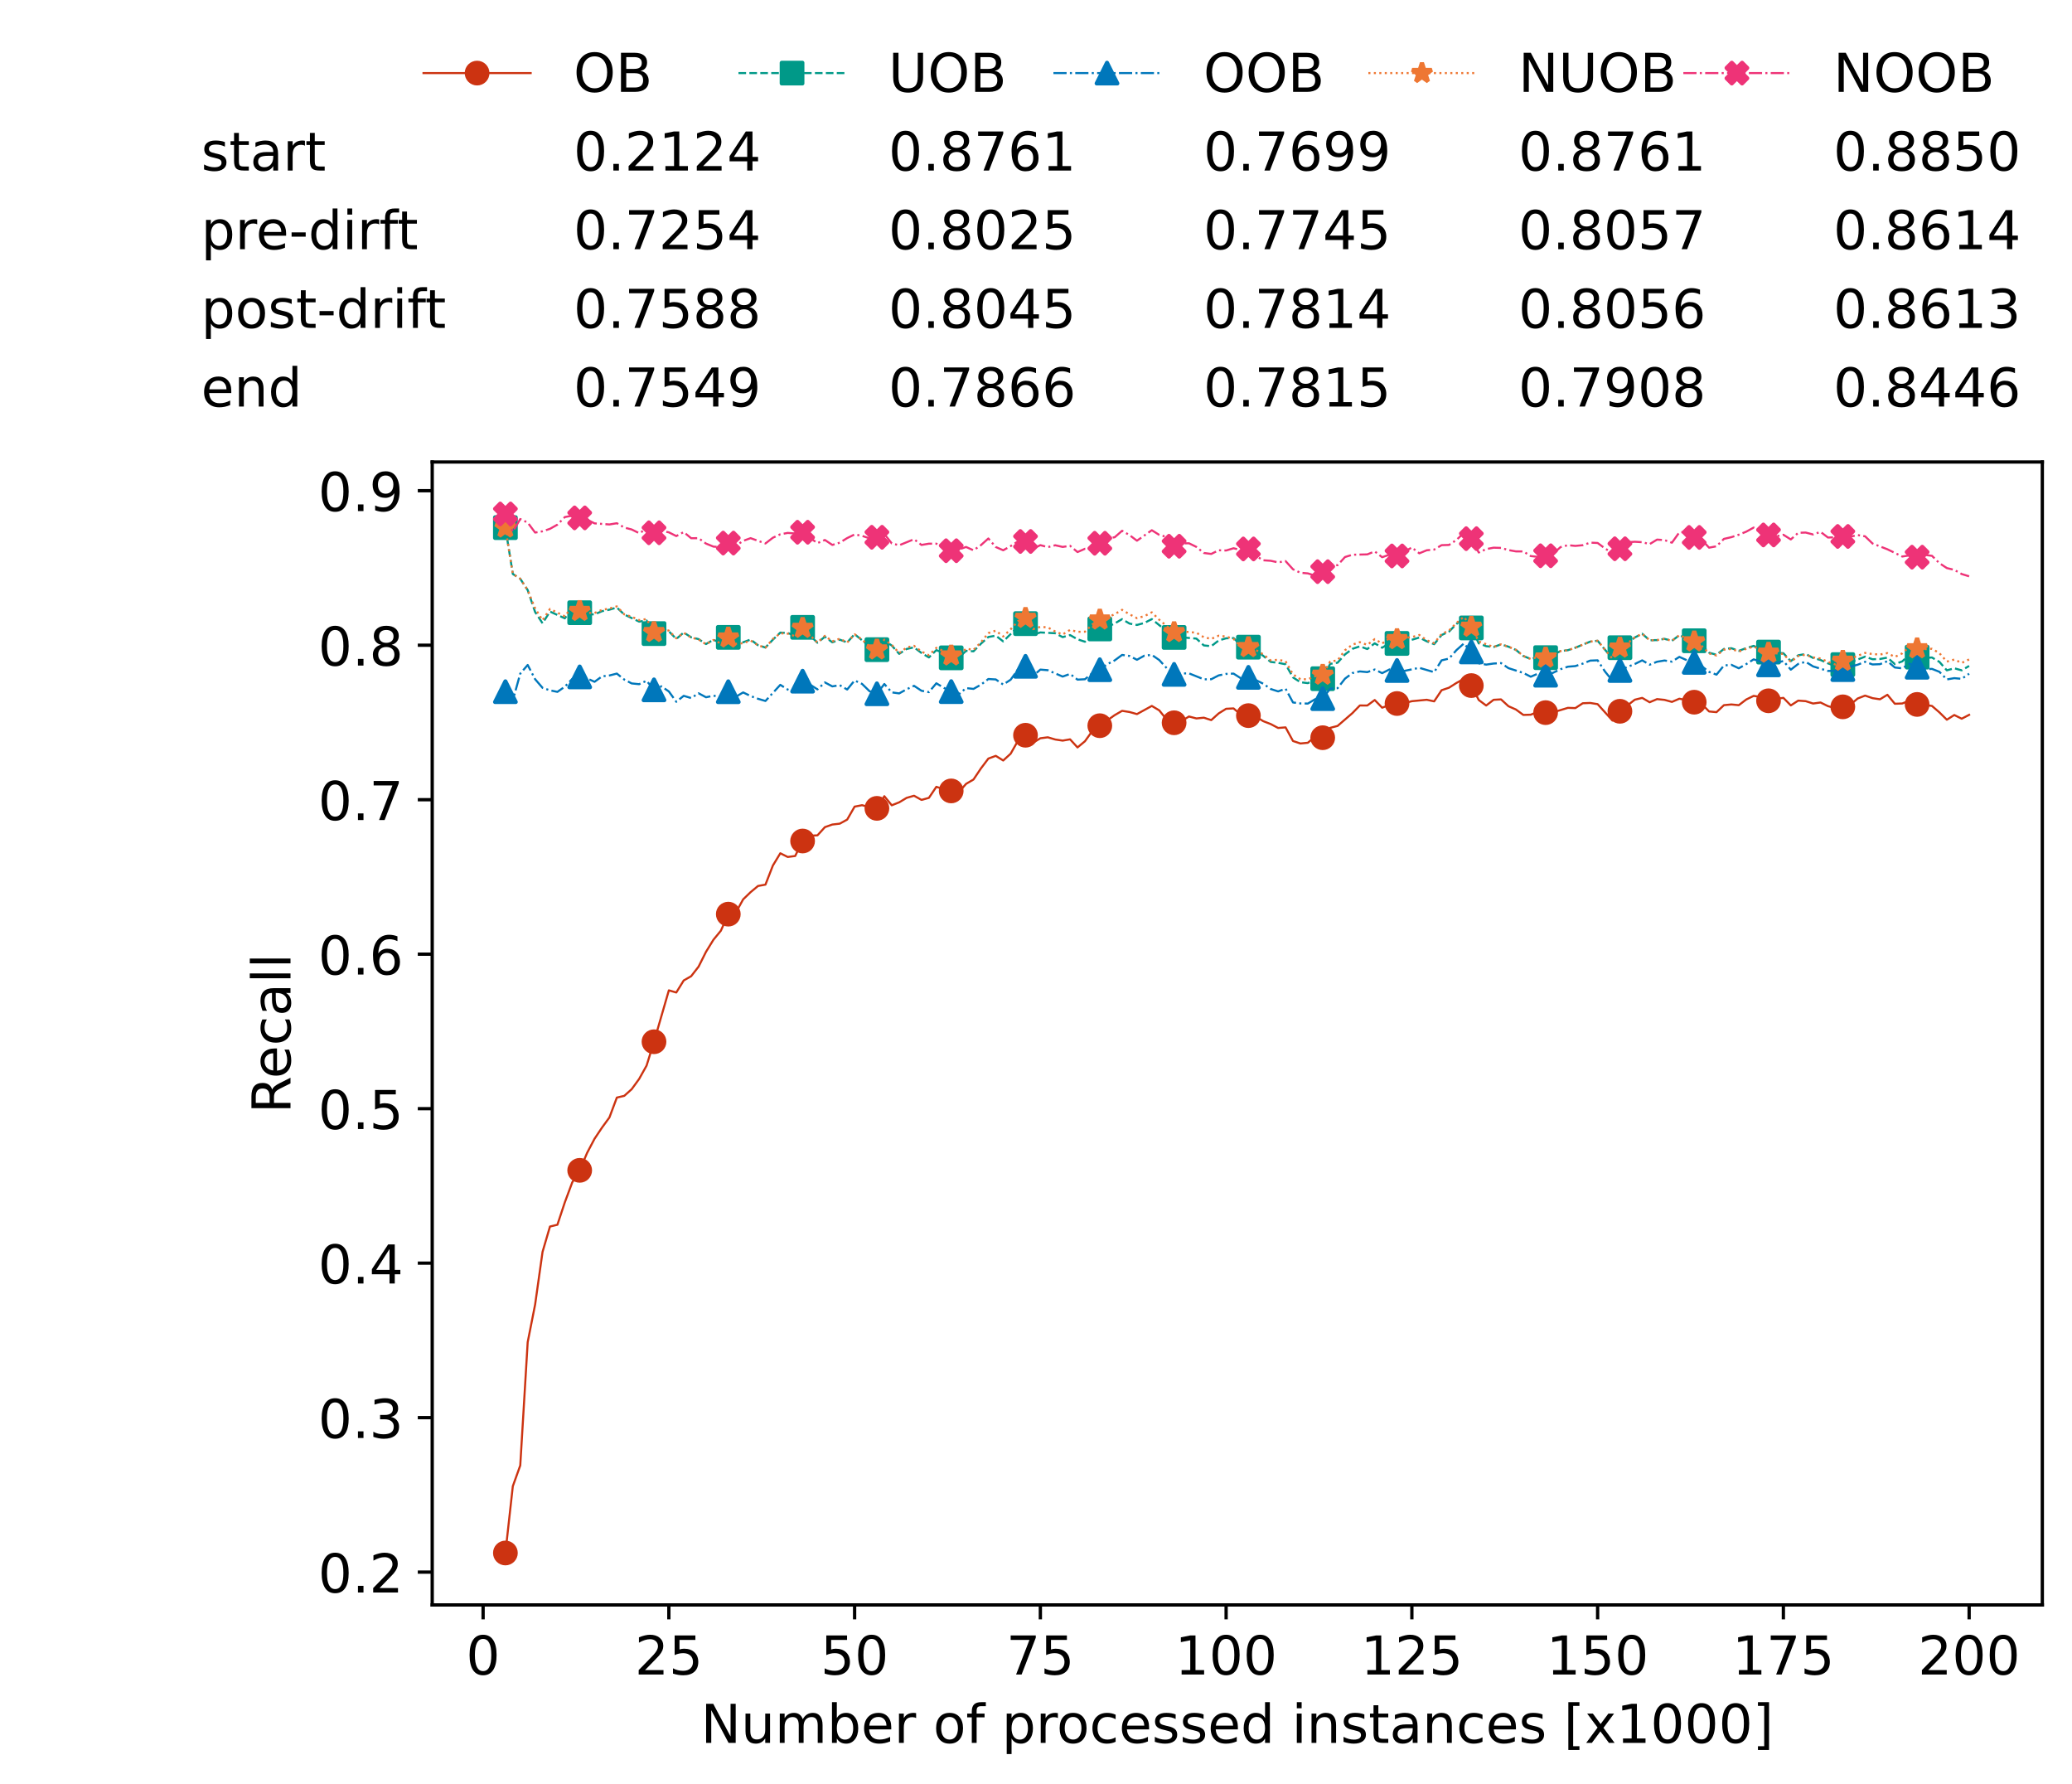 <?xml version="1.0" encoding="utf-8" standalone="no"?>
<!DOCTYPE svg PUBLIC "-//W3C//DTD SVG 1.1//EN"
  "http://www.w3.org/Graphics/SVG/1.1/DTD/svg11.dtd">
<!-- Created with matplotlib (https://matplotlib.org/) -->
<svg height="432.615pt" version="1.1" viewBox="0 0 502.65 432.615" width="502.65pt" xmlns="http://www.w3.org/2000/svg" xmlns:xlink="http://www.w3.org/1999/xlink">
 <defs>
  <style type="text/css">*{stroke-linecap:butt;stroke-linejoin:round;}</style>
 </defs>
 <g id="figure_1">
  <g id="patch_1">
   <path d="M 0 432.615 
L 502.65 432.615 
L 502.65 0 
L 0 0 
z
" style="fill:#ffffff;"/>
  </g>
  <g id="axes_1">
   <g id="patch_2">
    <path d="M 104.85 389.252 
L 495.45 389.252 
L 495.45 112.052 
L 104.85 112.052 
z
" style="fill:#ffffff;"/>
   </g>
   <g id="matplotlib.axis_1">
    <g id="xtick_1">
     <g id="line2d_1">
      <defs>
       <path d="M 0 0 
L 0 3.5 
" id="meacd4a0d70" style="stroke:#000000;stroke-width:0.8;"/>
      </defs>
      <g>
       <use style="stroke:#000000;stroke-width:0.8;" x="117.197" xlink:href="#meacd4a0d70" y="389.252"/>
      </g>
     </g>
     <g id="text_1">
      <!-- 0 -->
      <g transform="translate(113.061 406.13)scale(0.13 -0.13)">
       <defs>
        <path d="M 31.781 66.406 
Q 24.172 66.406 20.328 58.906 
Q 16.5 51.422 16.5 36.375 
Q 16.5 21.391 20.328 13.891 
Q 24.172 6.391 31.781 6.391 
Q 39.453 6.391 43.281 13.891 
Q 47.125 21.391 47.125 36.375 
Q 47.125 51.422 43.281 58.906 
Q 39.453 66.406 31.781 66.406 
z
M 31.781 74.219 
Q 44.047 74.219 50.516 64.516 
Q 56.984 54.828 56.984 36.375 
Q 56.984 17.969 50.516 8.266 
Q 44.047 -1.422 31.781 -1.422 
Q 19.531 -1.422 13.062 8.266 
Q 6.594 17.969 6.594 36.375 
Q 6.594 54.828 13.062 64.516 
Q 19.531 74.219 31.781 74.219 
z
" id="DejaVuSans-48"/>
       </defs>
       <use xlink:href="#DejaVuSans-48"/>
      </g>
     </g>
    </g>
    <g id="xtick_2">
     <g id="line2d_2">
      <g>
       <use style="stroke:#000000;stroke-width:0.8;" x="162.259" xlink:href="#meacd4a0d70" y="389.252"/>
      </g>
     </g>
     <g id="text_2">
      <!-- 25 -->
      <g transform="translate(153.988 406.13)scale(0.13 -0.13)">
       <defs>
        <path d="M 19.188 8.297 
L 53.609 8.297 
L 53.609 0 
L 7.328 0 
L 7.328 8.297 
Q 12.938 14.109 22.625 23.891 
Q 32.328 33.688 34.812 36.531 
Q 39.547 41.844 41.422 45.531 
Q 43.312 49.219 43.312 52.781 
Q 43.312 58.594 39.234 62.25 
Q 35.156 65.922 28.609 65.922 
Q 23.969 65.922 18.812 64.312 
Q 13.672 62.703 7.812 59.422 
L 7.812 69.391 
Q 13.766 71.781 18.938 73 
Q 24.125 74.219 28.422 74.219 
Q 39.75 74.219 46.484 68.547 
Q 53.219 62.891 53.219 53.422 
Q 53.219 48.922 51.531 44.891 
Q 49.859 40.875 45.406 35.406 
Q 44.188 33.984 37.641 27.219 
Q 31.109 20.453 19.188 8.297 
z
" id="DejaVuSans-50"/>
        <path d="M 10.797 72.906 
L 49.516 72.906 
L 49.516 64.594 
L 19.828 64.594 
L 19.828 46.734 
Q 21.969 47.469 24.109 47.828 
Q 26.266 48.188 28.422 48.188 
Q 40.625 48.188 47.75 41.5 
Q 54.891 34.812 54.891 23.391 
Q 54.891 11.625 47.562 5.094 
Q 40.234 -1.422 26.906 -1.422 
Q 22.312 -1.422 17.547 -0.641 
Q 12.797 0.141 7.719 1.703 
L 7.719 11.625 
Q 12.109 9.234 16.797 8.062 
Q 21.484 6.891 26.703 6.891 
Q 35.156 6.891 40.078 11.328 
Q 45.016 15.766 45.016 23.391 
Q 45.016 31 40.078 35.438 
Q 35.156 39.891 26.703 39.891 
Q 22.75 39.891 18.812 39.016 
Q 14.891 38.141 10.797 36.281 
z
" id="DejaVuSans-53"/>
       </defs>
       <use xlink:href="#DejaVuSans-50"/>
       <use x="63.623" xlink:href="#DejaVuSans-53"/>
      </g>
     </g>
    </g>
    <g id="xtick_3">
     <g id="line2d_3">
      <g>
       <use style="stroke:#000000;stroke-width:0.8;" x="207.322" xlink:href="#meacd4a0d70" y="389.252"/>
      </g>
     </g>
     <g id="text_3">
      <!-- 50 -->
      <g transform="translate(199.05 406.13)scale(0.13 -0.13)">
       <use xlink:href="#DejaVuSans-53"/>
       <use x="63.623" xlink:href="#DejaVuSans-48"/>
      </g>
     </g>
    </g>
    <g id="xtick_4">
     <g id="line2d_4">
      <g>
       <use style="stroke:#000000;stroke-width:0.8;" x="252.384" xlink:href="#meacd4a0d70" y="389.252"/>
      </g>
     </g>
     <g id="text_4">
      <!-- 75 -->
      <g transform="translate(244.113 406.13)scale(0.13 -0.13)">
       <defs>
        <path d="M 8.203 72.906 
L 55.078 72.906 
L 55.078 68.703 
L 28.609 0 
L 18.312 0 
L 43.219 64.594 
L 8.203 64.594 
z
" id="DejaVuSans-55"/>
       </defs>
       <use xlink:href="#DejaVuSans-55"/>
       <use x="63.623" xlink:href="#DejaVuSans-53"/>
      </g>
     </g>
    </g>
    <g id="xtick_5">
     <g id="line2d_5">
      <g>
       <use style="stroke:#000000;stroke-width:0.8;" x="297.446" xlink:href="#meacd4a0d70" y="389.252"/>
      </g>
     </g>
     <g id="text_5">
      <!-- 100 -->
      <g transform="translate(285.039 406.13)scale(0.13 -0.13)">
       <defs>
        <path d="M 12.406 8.297 
L 28.516 8.297 
L 28.516 63.922 
L 10.984 60.406 
L 10.984 69.391 
L 28.422 72.906 
L 38.281 72.906 
L 38.281 8.297 
L 54.391 8.297 
L 54.391 0 
L 12.406 0 
z
" id="DejaVuSans-49"/>
       </defs>
       <use xlink:href="#DejaVuSans-49"/>
       <use x="63.623" xlink:href="#DejaVuSans-48"/>
       <use x="127.246" xlink:href="#DejaVuSans-48"/>
      </g>
     </g>
    </g>
    <g id="xtick_6">
     <g id="line2d_6">
      <g>
       <use style="stroke:#000000;stroke-width:0.8;" x="342.509" xlink:href="#meacd4a0d70" y="389.252"/>
      </g>
     </g>
     <g id="text_6">
      <!-- 125 -->
      <g transform="translate(330.102 406.13)scale(0.13 -0.13)">
       <use xlink:href="#DejaVuSans-49"/>
       <use x="63.623" xlink:href="#DejaVuSans-50"/>
       <use x="127.246" xlink:href="#DejaVuSans-53"/>
      </g>
     </g>
    </g>
    <g id="xtick_7">
     <g id="line2d_7">
      <g>
       <use style="stroke:#000000;stroke-width:0.8;" x="387.571" xlink:href="#meacd4a0d70" y="389.252"/>
      </g>
     </g>
     <g id="text_7">
      <!-- 150 -->
      <g transform="translate(375.164 406.13)scale(0.13 -0.13)">
       <use xlink:href="#DejaVuSans-49"/>
       <use x="63.623" xlink:href="#DejaVuSans-53"/>
       <use x="127.246" xlink:href="#DejaVuSans-48"/>
      </g>
     </g>
    </g>
    <g id="xtick_8">
     <g id="line2d_8">
      <g>
       <use style="stroke:#000000;stroke-width:0.8;" x="432.633" xlink:href="#meacd4a0d70" y="389.252"/>
      </g>
     </g>
     <g id="text_8">
      <!-- 175 -->
      <g transform="translate(420.226 406.13)scale(0.13 -0.13)">
       <use xlink:href="#DejaVuSans-49"/>
       <use x="63.623" xlink:href="#DejaVuSans-55"/>
       <use x="127.246" xlink:href="#DejaVuSans-53"/>
      </g>
     </g>
    </g>
    <g id="xtick_9">
     <g id="line2d_9">
      <g>
       <use style="stroke:#000000;stroke-width:0.8;" x="477.695" xlink:href="#meacd4a0d70" y="389.252"/>
      </g>
     </g>
     <g id="text_9">
      <!-- 200 -->
      <g transform="translate(465.289 406.13)scale(0.13 -0.13)">
       <use xlink:href="#DejaVuSans-50"/>
       <use x="63.623" xlink:href="#DejaVuSans-48"/>
       <use x="127.246" xlink:href="#DejaVuSans-48"/>
      </g>
     </g>
    </g>
    <g id="text_10">
     <!-- Number of processed instances [x1000] -->
     <g transform="translate(170.025 422.711)scale(0.13 -0.13)">
      <defs>
       <path d="M 9.812 72.906 
L 23.094 72.906 
L 55.422 11.922 
L 55.422 72.906 
L 64.984 72.906 
L 64.984 0 
L 51.703 0 
L 19.391 60.984 
L 19.391 0 
L 9.812 0 
z
" id="DejaVuSans-78"/>
       <path d="M 8.5 21.578 
L 8.5 54.688 
L 17.484 54.688 
L 17.484 21.922 
Q 17.484 14.156 20.5 10.266 
Q 23.531 6.391 29.594 6.391 
Q 36.859 6.391 41.078 11.031 
Q 45.312 15.672 45.312 23.688 
L 45.312 54.688 
L 54.297 54.688 
L 54.297 0 
L 45.312 0 
L 45.312 8.406 
Q 42.047 3.422 37.719 1 
Q 33.406 -1.422 27.688 -1.422 
Q 18.266 -1.422 13.375 4.438 
Q 8.5 10.297 8.5 21.578 
z
M 31.109 56 
z
" id="DejaVuSans-117"/>
       <path d="M 52 44.188 
Q 55.375 50.25 60.062 53.125 
Q 64.75 56 71.094 56 
Q 79.641 56 84.281 50.016 
Q 88.922 44.047 88.922 33.016 
L 88.922 0 
L 79.891 0 
L 79.891 32.719 
Q 79.891 40.578 77.094 44.375 
Q 74.312 48.188 68.609 48.188 
Q 61.625 48.188 57.562 43.547 
Q 53.516 38.922 53.516 30.906 
L 53.516 0 
L 44.484 0 
L 44.484 32.719 
Q 44.484 40.625 41.703 44.406 
Q 38.922 48.188 33.109 48.188 
Q 26.219 48.188 22.156 43.531 
Q 18.109 38.875 18.109 30.906 
L 18.109 0 
L 9.078 0 
L 9.078 54.688 
L 18.109 54.688 
L 18.109 46.188 
Q 21.188 51.219 25.484 53.609 
Q 29.781 56 35.688 56 
Q 41.656 56 45.828 52.969 
Q 50 49.953 52 44.188 
z
" id="DejaVuSans-109"/>
       <path d="M 48.688 27.297 
Q 48.688 37.203 44.609 42.844 
Q 40.531 48.484 33.406 48.484 
Q 26.266 48.484 22.188 42.844 
Q 18.109 37.203 18.109 27.297 
Q 18.109 17.391 22.188 11.75 
Q 26.266 6.109 33.406 6.109 
Q 40.531 6.109 44.609 11.75 
Q 48.688 17.391 48.688 27.297 
z
M 18.109 46.391 
Q 20.953 51.266 25.266 53.625 
Q 29.594 56 35.594 56 
Q 45.562 56 51.781 48.094 
Q 58.016 40.188 58.016 27.297 
Q 58.016 14.406 51.781 6.484 
Q 45.562 -1.422 35.594 -1.422 
Q 29.594 -1.422 25.266 0.953 
Q 20.953 3.328 18.109 8.203 
L 18.109 0 
L 9.078 0 
L 9.078 75.984 
L 18.109 75.984 
z
" id="DejaVuSans-98"/>
       <path d="M 56.203 29.594 
L 56.203 25.203 
L 14.891 25.203 
Q 15.484 15.922 20.484 11.062 
Q 25.484 6.203 34.422 6.203 
Q 39.594 6.203 44.453 7.469 
Q 49.312 8.734 54.109 11.281 
L 54.109 2.781 
Q 49.266 0.734 44.188 -0.344 
Q 39.109 -1.422 33.891 -1.422 
Q 20.797 -1.422 13.156 6.188 
Q 5.516 13.812 5.516 26.812 
Q 5.516 40.234 12.766 48.109 
Q 20.016 56 32.328 56 
Q 43.359 56 49.781 48.891 
Q 56.203 41.797 56.203 29.594 
z
M 47.219 32.234 
Q 47.125 39.594 43.094 43.984 
Q 39.062 48.391 32.422 48.391 
Q 24.906 48.391 20.391 44.141 
Q 15.875 39.891 15.188 32.172 
z
" id="DejaVuSans-101"/>
       <path d="M 41.109 46.297 
Q 39.594 47.172 37.812 47.578 
Q 36.031 48 33.891 48 
Q 26.266 48 22.188 43.047 
Q 18.109 38.094 18.109 28.812 
L 18.109 0 
L 9.078 0 
L 9.078 54.688 
L 18.109 54.688 
L 18.109 46.188 
Q 20.953 51.172 25.484 53.578 
Q 30.031 56 36.531 56 
Q 37.453 56 38.578 55.875 
Q 39.703 55.766 41.062 55.516 
z
" id="DejaVuSans-114"/>
       <path id="DejaVuSans-32"/>
       <path d="M 30.609 48.391 
Q 23.391 48.391 19.188 42.75 
Q 14.984 37.109 14.984 27.297 
Q 14.984 17.484 19.156 11.844 
Q 23.344 6.203 30.609 6.203 
Q 37.797 6.203 41.984 11.859 
Q 46.188 17.531 46.188 27.297 
Q 46.188 37.016 41.984 42.703 
Q 37.797 48.391 30.609 48.391 
z
M 30.609 56 
Q 42.328 56 49.016 48.375 
Q 55.719 40.766 55.719 27.297 
Q 55.719 13.875 49.016 6.219 
Q 42.328 -1.422 30.609 -1.422 
Q 18.844 -1.422 12.172 6.219 
Q 5.516 13.875 5.516 27.297 
Q 5.516 40.766 12.172 48.375 
Q 18.844 56 30.609 56 
z
" id="DejaVuSans-111"/>
       <path d="M 37.109 75.984 
L 37.109 68.5 
L 28.516 68.5 
Q 23.688 68.5 21.797 66.547 
Q 19.922 64.594 19.922 59.516 
L 19.922 54.688 
L 34.719 54.688 
L 34.719 47.703 
L 19.922 47.703 
L 19.922 0 
L 10.891 0 
L 10.891 47.703 
L 2.297 47.703 
L 2.297 54.688 
L 10.891 54.688 
L 10.891 58.5 
Q 10.891 67.625 15.141 71.797 
Q 19.391 75.984 28.609 75.984 
z
" id="DejaVuSans-102"/>
       <path d="M 18.109 8.203 
L 18.109 -20.797 
L 9.078 -20.797 
L 9.078 54.688 
L 18.109 54.688 
L 18.109 46.391 
Q 20.953 51.266 25.266 53.625 
Q 29.594 56 35.594 56 
Q 45.562 56 51.781 48.094 
Q 58.016 40.188 58.016 27.297 
Q 58.016 14.406 51.781 6.484 
Q 45.562 -1.422 35.594 -1.422 
Q 29.594 -1.422 25.266 0.953 
Q 20.953 3.328 18.109 8.203 
z
M 48.688 27.297 
Q 48.688 37.203 44.609 42.844 
Q 40.531 48.484 33.406 48.484 
Q 26.266 48.484 22.188 42.844 
Q 18.109 37.203 18.109 27.297 
Q 18.109 17.391 22.188 11.75 
Q 26.266 6.109 33.406 6.109 
Q 40.531 6.109 44.609 11.75 
Q 48.688 17.391 48.688 27.297 
z
" id="DejaVuSans-112"/>
       <path d="M 48.781 52.594 
L 48.781 44.188 
Q 44.969 46.297 41.141 47.344 
Q 37.312 48.391 33.406 48.391 
Q 24.656 48.391 19.812 42.844 
Q 14.984 37.312 14.984 27.297 
Q 14.984 17.281 19.812 11.734 
Q 24.656 6.203 33.406 6.203 
Q 37.312 6.203 41.141 7.25 
Q 44.969 8.297 48.781 10.406 
L 48.781 2.094 
Q 45.016 0.344 40.984 -0.531 
Q 36.969 -1.422 32.422 -1.422 
Q 20.062 -1.422 12.781 6.344 
Q 5.516 14.109 5.516 27.297 
Q 5.516 40.672 12.859 48.328 
Q 20.219 56 33.016 56 
Q 37.156 56 41.109 55.141 
Q 45.062 54.297 48.781 52.594 
z
" id="DejaVuSans-99"/>
       <path d="M 44.281 53.078 
L 44.281 44.578 
Q 40.484 46.531 36.375 47.5 
Q 32.281 48.484 27.875 48.484 
Q 21.188 48.484 17.844 46.438 
Q 14.5 44.391 14.5 40.281 
Q 14.5 37.156 16.891 35.375 
Q 19.281 33.594 26.516 31.984 
L 29.594 31.297 
Q 39.156 29.25 43.188 25.516 
Q 47.219 21.781 47.219 15.094 
Q 47.219 7.469 41.188 3.016 
Q 35.156 -1.422 24.609 -1.422 
Q 20.219 -1.422 15.453 -0.562 
Q 10.688 0.297 5.422 2 
L 5.422 11.281 
Q 10.406 8.688 15.234 7.391 
Q 20.062 6.109 24.812 6.109 
Q 31.156 6.109 34.562 8.281 
Q 37.984 10.453 37.984 14.406 
Q 37.984 18.062 35.516 20.016 
Q 33.062 21.969 24.703 23.781 
L 21.578 24.516 
Q 13.234 26.266 9.516 29.906 
Q 5.812 33.547 5.812 39.891 
Q 5.812 47.609 11.281 51.797 
Q 16.75 56 26.812 56 
Q 31.781 56 36.172 55.266 
Q 40.578 54.547 44.281 53.078 
z
" id="DejaVuSans-115"/>
       <path d="M 45.406 46.391 
L 45.406 75.984 
L 54.391 75.984 
L 54.391 0 
L 45.406 0 
L 45.406 8.203 
Q 42.578 3.328 38.25 0.953 
Q 33.938 -1.422 27.875 -1.422 
Q 17.969 -1.422 11.734 6.484 
Q 5.516 14.406 5.516 27.297 
Q 5.516 40.188 11.734 48.094 
Q 17.969 56 27.875 56 
Q 33.938 56 38.25 53.625 
Q 42.578 51.266 45.406 46.391 
z
M 14.797 27.297 
Q 14.797 17.391 18.875 11.75 
Q 22.953 6.109 30.078 6.109 
Q 37.203 6.109 41.297 11.75 
Q 45.406 17.391 45.406 27.297 
Q 45.406 37.203 41.297 42.844 
Q 37.203 48.484 30.078 48.484 
Q 22.953 48.484 18.875 42.844 
Q 14.797 37.203 14.797 27.297 
z
" id="DejaVuSans-100"/>
       <path d="M 9.422 54.688 
L 18.406 54.688 
L 18.406 0 
L 9.422 0 
z
M 9.422 75.984 
L 18.406 75.984 
L 18.406 64.594 
L 9.422 64.594 
z
" id="DejaVuSans-105"/>
       <path d="M 54.891 33.016 
L 54.891 0 
L 45.906 0 
L 45.906 32.719 
Q 45.906 40.484 42.875 44.328 
Q 39.844 48.188 33.797 48.188 
Q 26.516 48.188 22.312 43.547 
Q 18.109 38.922 18.109 30.906 
L 18.109 0 
L 9.078 0 
L 9.078 54.688 
L 18.109 54.688 
L 18.109 46.188 
Q 21.344 51.125 25.703 53.562 
Q 30.078 56 35.797 56 
Q 45.219 56 50.047 50.172 
Q 54.891 44.344 54.891 33.016 
z
" id="DejaVuSans-110"/>
       <path d="M 18.312 70.219 
L 18.312 54.688 
L 36.812 54.688 
L 36.812 47.703 
L 18.312 47.703 
L 18.312 18.016 
Q 18.312 11.328 20.141 9.422 
Q 21.969 7.516 27.594 7.516 
L 36.812 7.516 
L 36.812 0 
L 27.594 0 
Q 17.188 0 13.234 3.875 
Q 9.281 7.766 9.281 18.016 
L 9.281 47.703 
L 2.688 47.703 
L 2.688 54.688 
L 9.281 54.688 
L 9.281 70.219 
z
" id="DejaVuSans-116"/>
       <path d="M 34.281 27.484 
Q 23.391 27.484 19.188 25 
Q 14.984 22.516 14.984 16.5 
Q 14.984 11.719 18.141 8.906 
Q 21.297 6.109 26.703 6.109 
Q 34.188 6.109 38.703 11.406 
Q 43.219 16.703 43.219 25.484 
L 43.219 27.484 
z
M 52.203 31.203 
L 52.203 0 
L 43.219 0 
L 43.219 8.297 
Q 40.141 3.328 35.547 0.953 
Q 30.953 -1.422 24.312 -1.422 
Q 15.922 -1.422 10.953 3.297 
Q 6 8.016 6 15.922 
Q 6 25.141 12.172 29.828 
Q 18.359 34.516 30.609 34.516 
L 43.219 34.516 
L 43.219 35.406 
Q 43.219 41.609 39.141 45 
Q 35.062 48.391 27.688 48.391 
Q 23 48.391 18.547 47.266 
Q 14.109 46.141 10.016 43.891 
L 10.016 52.203 
Q 14.938 54.109 19.578 55.047 
Q 24.219 56 28.609 56 
Q 40.484 56 46.344 49.844 
Q 52.203 43.703 52.203 31.203 
z
" id="DejaVuSans-97"/>
       <path d="M 8.594 75.984 
L 29.297 75.984 
L 29.297 69 
L 17.578 69 
L 17.578 -6.203 
L 29.297 -6.203 
L 29.297 -13.188 
L 8.594 -13.188 
z
" id="DejaVuSans-91"/>
       <path d="M 54.891 54.688 
L 35.109 28.078 
L 55.906 0 
L 45.312 0 
L 29.391 21.484 
L 13.484 0 
L 2.875 0 
L 24.125 28.609 
L 4.688 54.688 
L 15.281 54.688 
L 29.781 35.203 
L 44.281 54.688 
z
" id="DejaVuSans-120"/>
       <path d="M 30.422 75.984 
L 30.422 -13.188 
L 9.719 -13.188 
L 9.719 -6.203 
L 21.391 -6.203 
L 21.391 69 
L 9.719 69 
L 9.719 75.984 
z
" id="DejaVuSans-93"/>
      </defs>
      <use xlink:href="#DejaVuSans-78"/>
      <use x="74.805" xlink:href="#DejaVuSans-117"/>
      <use x="138.184" xlink:href="#DejaVuSans-109"/>
      <use x="235.596" xlink:href="#DejaVuSans-98"/>
      <use x="299.072" xlink:href="#DejaVuSans-101"/>
      <use x="360.596" xlink:href="#DejaVuSans-114"/>
      <use x="401.709" xlink:href="#DejaVuSans-32"/>
      <use x="433.496" xlink:href="#DejaVuSans-111"/>
      <use x="494.678" xlink:href="#DejaVuSans-102"/>
      <use x="529.883" xlink:href="#DejaVuSans-32"/>
      <use x="561.67" xlink:href="#DejaVuSans-112"/>
      <use x="625.146" xlink:href="#DejaVuSans-114"/>
      <use x="664.01" xlink:href="#DejaVuSans-111"/>
      <use x="725.191" xlink:href="#DejaVuSans-99"/>
      <use x="780.172" xlink:href="#DejaVuSans-101"/>
      <use x="841.695" xlink:href="#DejaVuSans-115"/>
      <use x="893.795" xlink:href="#DejaVuSans-115"/>
      <use x="945.895" xlink:href="#DejaVuSans-101"/>
      <use x="1007.418" xlink:href="#DejaVuSans-100"/>
      <use x="1070.895" xlink:href="#DejaVuSans-32"/>
      <use x="1102.682" xlink:href="#DejaVuSans-105"/>
      <use x="1130.465" xlink:href="#DejaVuSans-110"/>
      <use x="1193.844" xlink:href="#DejaVuSans-115"/>
      <use x="1245.943" xlink:href="#DejaVuSans-116"/>
      <use x="1285.152" xlink:href="#DejaVuSans-97"/>
      <use x="1346.432" xlink:href="#DejaVuSans-110"/>
      <use x="1409.811" xlink:href="#DejaVuSans-99"/>
      <use x="1464.791" xlink:href="#DejaVuSans-101"/>
      <use x="1526.314" xlink:href="#DejaVuSans-115"/>
      <use x="1578.414" xlink:href="#DejaVuSans-32"/>
      <use x="1610.201" xlink:href="#DejaVuSans-91"/>
      <use x="1649.215" xlink:href="#DejaVuSans-120"/>
      <use x="1708.395" xlink:href="#DejaVuSans-49"/>
      <use x="1772.018" xlink:href="#DejaVuSans-48"/>
      <use x="1835.641" xlink:href="#DejaVuSans-48"/>
      <use x="1899.264" xlink:href="#DejaVuSans-48"/>
      <use x="1962.887" xlink:href="#DejaVuSans-93"/>
     </g>
    </g>
   </g>
   <g id="matplotlib.axis_2">
    <g id="ytick_1">
     <g id="line2d_10">
      <defs>
       <path d="M 0 0 
L -3.5 0 
" id="md3107ccec3" style="stroke:#000000;stroke-width:0.8;"/>
      </defs>
      <g>
       <use style="stroke:#000000;stroke-width:0.8;" x="104.85" xlink:href="#md3107ccec3" y="381.294"/>
      </g>
     </g>
     <g id="text_11">
      <!-- 0.2 -->
      <g transform="translate(77.176 386.233)scale(0.13 -0.13)">
       <defs>
        <path d="M 10.688 12.406 
L 21 12.406 
L 21 0 
L 10.688 0 
z
" id="DejaVuSans-46"/>
       </defs>
       <use xlink:href="#DejaVuSans-48"/>
       <use x="63.623" xlink:href="#DejaVuSans-46"/>
       <use x="95.41" xlink:href="#DejaVuSans-50"/>
      </g>
     </g>
    </g>
    <g id="ytick_2">
     <g id="line2d_11">
      <g>
       <use style="stroke:#000000;stroke-width:0.8;" x="104.85" xlink:href="#md3107ccec3" y="343.825"/>
      </g>
     </g>
     <g id="text_12">
      <!-- 0.3 -->
      <g transform="translate(77.176 348.764)scale(0.13 -0.13)">
       <defs>
        <path d="M 40.578 39.312 
Q 47.656 37.797 51.625 33 
Q 55.609 28.219 55.609 21.188 
Q 55.609 10.406 48.188 4.484 
Q 40.766 -1.422 27.094 -1.422 
Q 22.516 -1.422 17.656 -0.516 
Q 12.797 0.391 7.625 2.203 
L 7.625 11.719 
Q 11.719 9.328 16.594 8.109 
Q 21.484 6.891 26.812 6.891 
Q 36.078 6.891 40.938 10.547 
Q 45.797 14.203 45.797 21.188 
Q 45.797 27.641 41.281 31.266 
Q 36.766 34.906 28.719 34.906 
L 20.219 34.906 
L 20.219 43.016 
L 29.109 43.016 
Q 36.375 43.016 40.234 45.922 
Q 44.094 48.828 44.094 54.297 
Q 44.094 59.906 40.109 62.906 
Q 36.141 65.922 28.719 65.922 
Q 24.656 65.922 20.016 65.031 
Q 15.375 64.156 9.812 62.312 
L 9.812 71.094 
Q 15.438 72.656 20.344 73.438 
Q 25.25 74.219 29.594 74.219 
Q 40.828 74.219 47.359 69.109 
Q 53.906 64.016 53.906 55.328 
Q 53.906 49.266 50.438 45.094 
Q 46.969 40.922 40.578 39.312 
z
" id="DejaVuSans-51"/>
       </defs>
       <use xlink:href="#DejaVuSans-48"/>
       <use x="63.623" xlink:href="#DejaVuSans-46"/>
       <use x="95.41" xlink:href="#DejaVuSans-51"/>
      </g>
     </g>
    </g>
    <g id="ytick_3">
     <g id="line2d_12">
      <g>
       <use style="stroke:#000000;stroke-width:0.8;" x="104.85" xlink:href="#md3107ccec3" y="306.357"/>
      </g>
     </g>
     <g id="text_13">
      <!-- 0.4 -->
      <g transform="translate(77.176 311.296)scale(0.13 -0.13)">
       <defs>
        <path d="M 37.797 64.312 
L 12.891 25.391 
L 37.797 25.391 
z
M 35.203 72.906 
L 47.609 72.906 
L 47.609 25.391 
L 58.016 25.391 
L 58.016 17.188 
L 47.609 17.188 
L 47.609 0 
L 37.797 0 
L 37.797 17.188 
L 4.891 17.188 
L 4.891 26.703 
z
" id="DejaVuSans-52"/>
       </defs>
       <use xlink:href="#DejaVuSans-48"/>
       <use x="63.623" xlink:href="#DejaVuSans-46"/>
       <use x="95.41" xlink:href="#DejaVuSans-52"/>
      </g>
     </g>
    </g>
    <g id="ytick_4">
     <g id="line2d_13">
      <g>
       <use style="stroke:#000000;stroke-width:0.8;" x="104.85" xlink:href="#md3107ccec3" y="268.889"/>
      </g>
     </g>
     <g id="text_14">
      <!-- 0.5 -->
      <g transform="translate(77.176 273.828)scale(0.13 -0.13)">
       <use xlink:href="#DejaVuSans-48"/>
       <use x="63.623" xlink:href="#DejaVuSans-46"/>
       <use x="95.41" xlink:href="#DejaVuSans-53"/>
      </g>
     </g>
    </g>
    <g id="ytick_5">
     <g id="line2d_14">
      <g>
       <use style="stroke:#000000;stroke-width:0.8;" x="104.85" xlink:href="#md3107ccec3" y="231.42"/>
      </g>
     </g>
     <g id="text_15">
      <!-- 0.6 -->
      <g transform="translate(77.176 236.359)scale(0.13 -0.13)">
       <defs>
        <path d="M 33.016 40.375 
Q 26.375 40.375 22.484 35.828 
Q 18.609 31.297 18.609 23.391 
Q 18.609 15.531 22.484 10.953 
Q 26.375 6.391 33.016 6.391 
Q 39.656 6.391 43.531 10.953 
Q 47.406 15.531 47.406 23.391 
Q 47.406 31.297 43.531 35.828 
Q 39.656 40.375 33.016 40.375 
z
M 52.594 71.297 
L 52.594 62.312 
Q 48.875 64.062 45.094 64.984 
Q 41.312 65.922 37.594 65.922 
Q 27.828 65.922 22.672 59.328 
Q 17.531 52.734 16.797 39.406 
Q 19.672 43.656 24.016 45.922 
Q 28.375 48.188 33.594 48.188 
Q 44.578 48.188 50.953 41.516 
Q 57.328 34.859 57.328 23.391 
Q 57.328 12.156 50.688 5.359 
Q 44.047 -1.422 33.016 -1.422 
Q 20.359 -1.422 13.672 8.266 
Q 6.984 17.969 6.984 36.375 
Q 6.984 53.656 15.188 63.938 
Q 23.391 74.219 37.203 74.219 
Q 40.922 74.219 44.703 73.484 
Q 48.484 72.75 52.594 71.297 
z
" id="DejaVuSans-54"/>
       </defs>
       <use xlink:href="#DejaVuSans-48"/>
       <use x="63.623" xlink:href="#DejaVuSans-46"/>
       <use x="95.41" xlink:href="#DejaVuSans-54"/>
      </g>
     </g>
    </g>
    <g id="ytick_6">
     <g id="line2d_15">
      <g>
       <use style="stroke:#000000;stroke-width:0.8;" x="104.85" xlink:href="#md3107ccec3" y="193.952"/>
      </g>
     </g>
     <g id="text_16">
      <!-- 0.7 -->
      <g transform="translate(77.176 198.891)scale(0.13 -0.13)">
       <use xlink:href="#DejaVuSans-48"/>
       <use x="63.623" xlink:href="#DejaVuSans-46"/>
       <use x="95.41" xlink:href="#DejaVuSans-55"/>
      </g>
     </g>
    </g>
    <g id="ytick_7">
     <g id="line2d_16">
      <g>
       <use style="stroke:#000000;stroke-width:0.8;" x="104.85" xlink:href="#md3107ccec3" y="156.483"/>
      </g>
     </g>
     <g id="text_17">
      <!-- 0.8 -->
      <g transform="translate(77.176 161.422)scale(0.13 -0.13)">
       <defs>
        <path d="M 31.781 34.625 
Q 24.75 34.625 20.719 30.859 
Q 16.703 27.094 16.703 20.516 
Q 16.703 13.922 20.719 10.156 
Q 24.75 6.391 31.781 6.391 
Q 38.812 6.391 42.859 10.172 
Q 46.922 13.969 46.922 20.516 
Q 46.922 27.094 42.891 30.859 
Q 38.875 34.625 31.781 34.625 
z
M 21.922 38.812 
Q 15.578 40.375 12.031 44.719 
Q 8.5 49.078 8.5 55.328 
Q 8.5 64.062 14.719 69.141 
Q 20.953 74.219 31.781 74.219 
Q 42.672 74.219 48.875 69.141 
Q 55.078 64.062 55.078 55.328 
Q 55.078 49.078 51.531 44.719 
Q 48 40.375 41.703 38.812 
Q 48.828 37.156 52.797 32.312 
Q 56.781 27.484 56.781 20.516 
Q 56.781 9.906 50.312 4.234 
Q 43.844 -1.422 31.781 -1.422 
Q 19.734 -1.422 13.25 4.234 
Q 6.781 9.906 6.781 20.516 
Q 6.781 27.484 10.781 32.312 
Q 14.797 37.156 21.922 38.812 
z
M 18.312 54.391 
Q 18.312 48.734 21.844 45.562 
Q 25.391 42.391 31.781 42.391 
Q 38.141 42.391 41.719 45.562 
Q 45.312 48.734 45.312 54.391 
Q 45.312 60.062 41.719 63.234 
Q 38.141 66.406 31.781 66.406 
Q 25.391 66.406 21.844 63.234 
Q 18.312 60.062 18.312 54.391 
z
" id="DejaVuSans-56"/>
       </defs>
       <use xlink:href="#DejaVuSans-48"/>
       <use x="63.623" xlink:href="#DejaVuSans-46"/>
       <use x="95.41" xlink:href="#DejaVuSans-56"/>
      </g>
     </g>
    </g>
    <g id="ytick_8">
     <g id="line2d_17">
      <g>
       <use style="stroke:#000000;stroke-width:0.8;" x="104.85" xlink:href="#md3107ccec3" y="119.015"/>
      </g>
     </g>
     <g id="text_18">
      <!-- 0.9 -->
      <g transform="translate(77.176 123.954)scale(0.13 -0.13)">
       <defs>
        <path d="M 10.984 1.516 
L 10.984 10.5 
Q 14.703 8.734 18.5 7.812 
Q 22.312 6.891 25.984 6.891 
Q 35.75 6.891 40.891 13.453 
Q 46.047 20.016 46.781 33.406 
Q 43.953 29.203 39.594 26.953 
Q 35.25 24.703 29.984 24.703 
Q 19.047 24.703 12.672 31.312 
Q 6.297 37.938 6.297 49.422 
Q 6.297 60.641 12.938 67.422 
Q 19.578 74.219 30.609 74.219 
Q 43.266 74.219 49.922 64.516 
Q 56.594 54.828 56.594 36.375 
Q 56.594 19.141 48.406 8.859 
Q 40.234 -1.422 26.422 -1.422 
Q 22.703 -1.422 18.891 -0.688 
Q 15.094 0.047 10.984 1.516 
z
M 30.609 32.422 
Q 37.25 32.422 41.125 36.953 
Q 45.016 41.5 45.016 49.422 
Q 45.016 57.281 41.125 61.844 
Q 37.25 66.406 30.609 66.406 
Q 23.969 66.406 20.094 61.844 
Q 16.219 57.281 16.219 49.422 
Q 16.219 41.5 20.094 36.953 
Q 23.969 32.422 30.609 32.422 
z
" id="DejaVuSans-57"/>
       </defs>
       <use xlink:href="#DejaVuSans-48"/>
       <use x="63.623" xlink:href="#DejaVuSans-46"/>
       <use x="95.41" xlink:href="#DejaVuSans-57"/>
      </g>
     </g>
    </g>
    <g id="text_19">
     <!-- Recall -->
     <g transform="translate(70.472 270.044)rotate(-90)scale(0.13 -0.13)">
      <defs>
       <path d="M 44.391 34.188 
Q 47.562 33.109 50.562 29.594 
Q 53.562 26.078 56.594 19.922 
L 66.609 0 
L 56 0 
L 46.688 18.703 
Q 43.062 26.031 39.672 28.422 
Q 36.281 30.812 30.422 30.812 
L 19.672 30.812 
L 19.672 0 
L 9.812 0 
L 9.812 72.906 
L 32.078 72.906 
Q 44.578 72.906 50.734 67.672 
Q 56.891 62.453 56.891 51.906 
Q 56.891 45.016 53.688 40.469 
Q 50.484 35.938 44.391 34.188 
z
M 19.672 64.797 
L 19.672 38.922 
L 32.078 38.922 
Q 39.203 38.922 42.844 42.219 
Q 46.484 45.516 46.484 51.906 
Q 46.484 58.297 42.844 61.547 
Q 39.203 64.797 32.078 64.797 
z
" id="DejaVuSans-82"/>
       <path d="M 9.422 75.984 
L 18.406 75.984 
L 18.406 0 
L 9.422 0 
z
" id="DejaVuSans-108"/>
      </defs>
      <use xlink:href="#DejaVuSans-82"/>
      <use x="64.982" xlink:href="#DejaVuSans-101"/>
      <use x="126.506" xlink:href="#DejaVuSans-99"/>
      <use x="181.486" xlink:href="#DejaVuSans-97"/>
      <use x="242.766" xlink:href="#DejaVuSans-108"/>
      <use x="270.549" xlink:href="#DejaVuSans-108"/>
     </g>
    </g>
   </g>
   <g id="line2d_18"/>
   <g id="line2d_19"/>
   <g id="line2d_20"/>
   <g id="line2d_21"/>
   <g id="line2d_22"/>
   <g id="line2d_23">
    <path clip-path="url(#p08083581c8)" d="M 122.605 376.652 
L 124.407 360.454 
L 126.21 355.421 
L 128.012 325.523 
L 129.815 316.4 
L 131.617 303.624 
L 133.419 297.478 
L 135.222 297.043 
L 137.024 291.602 
L 138.827 286.759 
L 140.629 283.849 
L 142.432 279.606 
L 144.234 276.188 
L 146.037 273.488 
L 147.839 271.02 
L 149.642 266.203 
L 151.444 265.781 
L 153.247 264.159 
L 155.049 261.681 
L 156.852 258.454 
L 158.654 252.658 
L 162.259 240.193 
L 164.062 240.714 
L 165.864 237.797 
L 167.667 236.762 
L 169.469 234.445 
L 171.272 230.848 
L 173.074 227.922 
L 174.877 225.729 
L 176.679 221.711 
L 178.482 221.372 
L 180.284 218.123 
L 182.087 216.38 
L 183.889 214.879 
L 185.692 214.553 
L 187.494 209.921 
L 189.297 206.948 
L 191.099 207.844 
L 192.902 207.608 
L 194.704 203.974 
L 196.507 202.679 
L 198.309 202.603 
L 200.112 200.613 
L 201.914 199.977 
L 203.717 199.767 
L 205.519 198.778 
L 207.322 195.635 
L 209.124 195.286 
L 210.927 195.757 
L 212.729 196.056 
L 214.532 193.107 
L 216.334 195.311 
L 218.137 194.592 
L 219.939 193.509 
L 221.742 192.994 
L 223.544 194.005 
L 225.347 193.508 
L 227.149 190.831 
L 228.952 191.419 
L 232.557 192.177 
L 234.359 190.116 
L 236.162 189.056 
L 237.964 186.37 
L 239.767 183.981 
L 241.569 183.32 
L 243.372 184.446 
L 245.174 182.8 
L 246.976 179.622 
L 248.779 178.319 
L 250.581 180.158 
L 252.384 179.054 
L 254.186 178.82 
L 255.989 179.352 
L 257.791 179.625 
L 259.594 179.313 
L 261.396 181.276 
L 263.199 179.78 
L 265.001 177.275 
L 270.409 173.447 
L 272.211 172.403 
L 274.014 172.686 
L 275.816 173.193 
L 279.421 171.213 
L 281.224 172.287 
L 283.026 174.517 
L 284.829 175.298 
L 286.631 174.887 
L 288.434 173.774 
L 290.236 174.247 
L 292.039 174.064 
L 293.841 174.65 
L 295.644 173.025 
L 297.446 171.906 
L 299.249 171.812 
L 301.051 173.348 
L 304.656 173.814 
L 306.459 174.908 
L 308.261 175.609 
L 310.064 176.557 
L 311.866 176.412 
L 313.669 179.719 
L 315.471 180.321 
L 317.274 180.148 
L 319.076 178.607 
L 320.879 178.921 
L 322.681 176.529 
L 324.484 176.064 
L 328.089 172.95 
L 329.891 171.1 
L 331.694 171.111 
L 333.496 169.777 
L 335.299 171.64 
L 337.101 170.958 
L 338.904 170.627 
L 340.706 170.523 
L 342.509 170.063 
L 346.114 169.72 
L 347.916 170.102 
L 349.719 167.4 
L 351.521 166.789 
L 353.324 165.642 
L 355.126 164.639 
L 356.928 166.276 
L 358.731 169.771 
L 360.533 171.112 
L 362.336 169.725 
L 364.138 169.624 
L 365.941 171.281 
L 367.743 172.076 
L 369.546 173.394 
L 371.348 173.34 
L 373.151 172.607 
L 374.953 172.838 
L 376.756 172.769 
L 380.361 171.676 
L 382.163 171.738 
L 383.966 170.563 
L 385.768 170.488 
L 387.571 170.781 
L 391.176 174.761 
L 392.978 172.509 
L 396.583 169.706 
L 398.386 169.26 
L 400.188 170.319 
L 401.991 169.557 
L 403.793 169.742 
L 405.596 170.234 
L 407.398 169.461 
L 409.201 169.812 
L 412.806 170.698 
L 414.608 172.554 
L 416.411 172.722 
L 418.213 171.026 
L 420.016 170.856 
L 421.818 171.03 
L 423.621 169.655 
L 425.423 168.774 
L 427.226 169.063 
L 429.028 169.967 
L 430.831 169.502 
L 432.633 169.253 
L 434.436 171.088 
L 436.238 169.924 
L 438.041 170.053 
L 439.843 170.627 
L 441.646 170.378 
L 443.448 171.264 
L 445.251 171.735 
L 447.053 171.433 
L 448.856 170.928 
L 450.658 169.407 
L 452.461 168.706 
L 454.263 169.325 
L 456.066 169.602 
L 457.868 168.505 
L 459.671 170.684 
L 461.473 170.618 
L 463.276 169.91 
L 465.078 170.849 
L 466.881 170.931 
L 468.683 171.217 
L 470.485 172.773 
L 472.288 174.557 
L 474.09 173.414 
L 475.893 174.311 
L 477.695 173.377 
L 477.695 173.377 
" style="fill:none;stroke:#cc3311;stroke-linecap:square;stroke-width:0.5;"/>
    <defs>
     <path d="M 0 2.5 
C 0.663 2.5 1.299 2.237 1.768 1.768 
C 2.237 1.299 2.5 0.663 2.5 0 
C 2.5 -0.663 2.237 -1.299 1.768 -1.768 
C 1.299 -2.237 0.663 -2.5 0 -2.5 
C -0.663 -2.5 -1.299 -2.237 -1.768 -1.768 
C -2.237 -1.299 -2.5 -0.663 -2.5 0 
C -2.5 0.663 -2.237 1.299 -1.768 1.768 
C -1.299 2.237 -0.663 2.5 0 2.5 
z
" id="m92fafde8a2" style="stroke:#cc3311;"/>
    </defs>
    <g clip-path="url(#p08083581c8)">
     <use style="fill:#cc3311;stroke:#cc3311;" x="122.605" xlink:href="#m92fafde8a2" y="376.652"/>
     <use style="fill:#cc3311;stroke:#cc3311;" x="140.629" xlink:href="#m92fafde8a2" y="283.849"/>
     <use style="fill:#cc3311;stroke:#cc3311;" x="158.654" xlink:href="#m92fafde8a2" y="252.658"/>
     <use style="fill:#cc3311;stroke:#cc3311;" x="176.679" xlink:href="#m92fafde8a2" y="221.711"/>
     <use style="fill:#cc3311;stroke:#cc3311;" x="194.704" xlink:href="#m92fafde8a2" y="203.974"/>
     <use style="fill:#cc3311;stroke:#cc3311;" x="212.729" xlink:href="#m92fafde8a2" y="196.056"/>
     <use style="fill:#cc3311;stroke:#cc3311;" x="230.754" xlink:href="#m92fafde8a2" y="191.827"/>
     <use style="fill:#cc3311;stroke:#cc3311;" x="248.779" xlink:href="#m92fafde8a2" y="178.319"/>
     <use style="fill:#cc3311;stroke:#cc3311;" x="266.804" xlink:href="#m92fafde8a2" y="176.008"/>
     <use style="fill:#cc3311;stroke:#cc3311;" x="284.829" xlink:href="#m92fafde8a2" y="175.298"/>
     <use style="fill:#cc3311;stroke:#cc3311;" x="302.854" xlink:href="#m92fafde8a2" y="173.563"/>
     <use style="fill:#cc3311;stroke:#cc3311;" x="320.879" xlink:href="#m92fafde8a2" y="178.921"/>
     <use style="fill:#cc3311;stroke:#cc3311;" x="338.904" xlink:href="#m92fafde8a2" y="170.627"/>
     <use style="fill:#cc3311;stroke:#cc3311;" x="356.928" xlink:href="#m92fafde8a2" y="166.276"/>
     <use style="fill:#cc3311;stroke:#cc3311;" x="374.953" xlink:href="#m92fafde8a2" y="172.838"/>
     <use style="fill:#cc3311;stroke:#cc3311;" x="392.978" xlink:href="#m92fafde8a2" y="172.509"/>
     <use style="fill:#cc3311;stroke:#cc3311;" x="411.003" xlink:href="#m92fafde8a2" y="170.306"/>
     <use style="fill:#cc3311;stroke:#cc3311;" x="429.028" xlink:href="#m92fafde8a2" y="169.967"/>
     <use style="fill:#cc3311;stroke:#cc3311;" x="447.053" xlink:href="#m92fafde8a2" y="171.433"/>
     <use style="fill:#cc3311;stroke:#cc3311;" x="465.078" xlink:href="#m92fafde8a2" y="170.849"/>
    </g>
   </g>
   <g id="line2d_24"/>
   <g id="line2d_25"/>
   <g id="line2d_26"/>
   <g id="line2d_27"/>
   <g id="line2d_28">
    <path clip-path="url(#p08083581c8)" d="M 122.605 127.968 
L 124.407 139.211 
L 126.21 140.38 
L 128.012 143.12 
L 129.815 148.438 
L 131.617 151.166 
L 133.419 148.326 
L 137.024 149.967 
L 138.827 147.533 
L 140.629 148.604 
L 142.432 149.008 
L 144.234 149.007 
L 146.037 148.234 
L 147.839 147.871 
L 149.642 147.345 
L 151.444 149.042 
L 155.049 150.763 
L 156.852 150.491 
L 158.654 153.668 
L 160.457 152.54 
L 162.259 153.108 
L 164.062 154.971 
L 165.864 153.401 
L 167.667 154.566 
L 169.469 155.007 
L 171.272 156.201 
L 173.074 155.154 
L 174.877 155.983 
L 176.679 154.582 
L 178.482 155.917 
L 180.284 155.767 
L 182.087 155.114 
L 183.889 156.483 
L 185.692 157.05 
L 187.494 155.145 
L 189.297 153.431 
L 191.099 153.528 
L 192.902 154.162 
L 194.704 152.154 
L 196.507 154.129 
L 198.309 155.89 
L 200.112 154.44 
L 201.914 155.785 
L 203.717 155.14 
L 205.519 155.806 
L 207.322 153.811 
L 210.927 156.756 
L 212.729 157.564 
L 214.532 155.31 
L 216.334 156.575 
L 218.137 158.582 
L 219.939 157.4 
L 221.742 156.997 
L 223.544 158.371 
L 225.347 159.454 
L 227.149 157.67 
L 228.952 158.445 
L 230.754 159.544 
L 232.557 159.557 
L 234.359 157.854 
L 236.162 157.965 
L 237.964 156.124 
L 239.767 154.495 
L 241.569 154.167 
L 243.372 155.564 
L 246.976 151.997 
L 248.779 151.249 
L 250.581 153.952 
L 252.384 153.389 
L 255.989 153.583 
L 257.791 154.524 
L 259.594 154.028 
L 261.396 155.051 
L 263.199 155.641 
L 265.001 153.863 
L 266.804 152.541 
L 268.606 152.061 
L 270.409 151.217 
L 272.211 150.16 
L 274.014 151.241 
L 275.816 151.575 
L 277.619 151.085 
L 279.421 150.157 
L 283.026 153.078 
L 284.829 154.597 
L 286.631 154.57 
L 290.236 154.883 
L 292.039 156.536 
L 293.841 156.72 
L 295.644 155.335 
L 297.446 154.809 
L 299.249 154.748 
L 301.051 156.516 
L 302.854 156.958 
L 304.656 157.619 
L 308.261 160.536 
L 310.064 160.752 
L 311.866 161.11 
L 313.669 164.296 
L 315.471 165.46 
L 317.274 165.683 
L 319.076 164.926 
L 320.879 164.608 
L 322.681 161.011 
L 324.484 160.728 
L 326.286 158.714 
L 328.089 157.365 
L 329.891 156.76 
L 331.694 157.415 
L 333.496 156.026 
L 335.299 157.097 
L 337.101 155.971 
L 338.904 156.047 
L 340.706 155.722 
L 344.311 154.623 
L 346.114 155.542 
L 347.916 156.238 
L 349.719 154.023 
L 351.521 153.185 
L 353.324 151.351 
L 355.126 149.857 
L 356.928 152.292 
L 358.731 156.024 
L 360.533 156.722 
L 362.336 156.916 
L 364.138 156.283 
L 365.941 156.843 
L 367.743 157.614 
L 369.546 159.101 
L 371.348 159.831 
L 373.151 159.301 
L 374.953 159.503 
L 376.756 158.809 
L 378.558 157.918 
L 380.361 157.695 
L 382.163 157.093 
L 385.768 155.617 
L 387.571 155.407 
L 391.176 159.773 
L 392.978 157.09 
L 394.781 156.054 
L 396.583 154.607 
L 398.386 153.715 
L 400.188 155.286 
L 401.991 155.245 
L 403.793 154.944 
L 405.596 155.416 
L 407.398 154.064 
L 409.201 154.839 
L 411.003 155.406 
L 412.806 156.489 
L 414.608 158.299 
L 416.411 158.801 
L 418.213 157.392 
L 420.016 157.214 
L 421.818 157.851 
L 423.621 157.185 
L 425.423 156.657 
L 429.028 158.154 
L 432.633 158.427 
L 434.436 160.354 
L 436.238 158.93 
L 438.041 158.613 
L 439.843 159.575 
L 441.646 160.07 
L 443.448 160.89 
L 445.251 161.523 
L 447.053 161.195 
L 448.856 160.658 
L 452.461 159.258 
L 454.263 159.893 
L 456.066 159.829 
L 457.868 159.49 
L 459.671 161.06 
L 461.473 160.411 
L 463.276 158.689 
L 465.078 159.379 
L 466.881 159.559 
L 468.683 159.47 
L 470.485 160.527 
L 472.288 162.579 
L 474.09 162.081 
L 475.893 162.576 
L 477.695 161.511 
L 477.695 161.511 
" style="fill:none;stroke:#009988;stroke-dasharray:1.85,0.8;stroke-dashoffset:0;stroke-width:0.5;"/>
    <defs>
     <path d="M -2.5 2.5 
L 2.5 2.5 
L 2.5 -2.5 
L -2.5 -2.5 
z
" id="m0172559156" style="stroke:#009988;stroke-linejoin:miter;"/>
    </defs>
    <g clip-path="url(#p08083581c8)">
     <use style="fill:#009988;stroke:#009988;stroke-linejoin:miter;" x="122.605" xlink:href="#m0172559156" y="127.968"/>
     <use style="fill:#009988;stroke:#009988;stroke-linejoin:miter;" x="140.629" xlink:href="#m0172559156" y="148.604"/>
     <use style="fill:#009988;stroke:#009988;stroke-linejoin:miter;" x="158.654" xlink:href="#m0172559156" y="153.668"/>
     <use style="fill:#009988;stroke:#009988;stroke-linejoin:miter;" x="176.679" xlink:href="#m0172559156" y="154.582"/>
     <use style="fill:#009988;stroke:#009988;stroke-linejoin:miter;" x="194.704" xlink:href="#m0172559156" y="152.154"/>
     <use style="fill:#009988;stroke:#009988;stroke-linejoin:miter;" x="212.729" xlink:href="#m0172559156" y="157.564"/>
     <use style="fill:#009988;stroke:#009988;stroke-linejoin:miter;" x="230.754" xlink:href="#m0172559156" y="159.544"/>
     <use style="fill:#009988;stroke:#009988;stroke-linejoin:miter;" x="248.779" xlink:href="#m0172559156" y="151.249"/>
     <use style="fill:#009988;stroke:#009988;stroke-linejoin:miter;" x="266.804" xlink:href="#m0172559156" y="152.541"/>
     <use style="fill:#009988;stroke:#009988;stroke-linejoin:miter;" x="284.829" xlink:href="#m0172559156" y="154.597"/>
     <use style="fill:#009988;stroke:#009988;stroke-linejoin:miter;" x="302.854" xlink:href="#m0172559156" y="156.958"/>
     <use style="fill:#009988;stroke:#009988;stroke-linejoin:miter;" x="320.879" xlink:href="#m0172559156" y="164.608"/>
     <use style="fill:#009988;stroke:#009988;stroke-linejoin:miter;" x="338.904" xlink:href="#m0172559156" y="156.047"/>
     <use style="fill:#009988;stroke:#009988;stroke-linejoin:miter;" x="356.928" xlink:href="#m0172559156" y="152.292"/>
     <use style="fill:#009988;stroke:#009988;stroke-linejoin:miter;" x="374.953" xlink:href="#m0172559156" y="159.503"/>
     <use style="fill:#009988;stroke:#009988;stroke-linejoin:miter;" x="392.978" xlink:href="#m0172559156" y="157.09"/>
     <use style="fill:#009988;stroke:#009988;stroke-linejoin:miter;" x="411.003" xlink:href="#m0172559156" y="155.406"/>
     <use style="fill:#009988;stroke:#009988;stroke-linejoin:miter;" x="429.028" xlink:href="#m0172559156" y="158.154"/>
     <use style="fill:#009988;stroke:#009988;stroke-linejoin:miter;" x="447.053" xlink:href="#m0172559156" y="161.195"/>
     <use style="fill:#009988;stroke:#009988;stroke-linejoin:miter;" x="465.078" xlink:href="#m0172559156" y="159.379"/>
    </g>
   </g>
   <g id="line2d_29"/>
   <g id="line2d_30"/>
   <g id="line2d_31"/>
   <g id="line2d_32"/>
   <g id="line2d_33">
    <path clip-path="url(#p08083581c8)" d="M 122.605 167.757 
L 124.407 169.872 
L 126.21 163.37 
L 128.012 161.281 
L 129.815 164.73 
L 131.617 166.825 
L 133.419 167.431 
L 135.222 167.801 
L 137.024 166.544 
L 138.827 164.656 
L 140.629 164.17 
L 142.432 164.539 
L 144.234 165.36 
L 146.037 164.042 
L 147.839 163.826 
L 149.642 163.367 
L 151.444 164.818 
L 153.247 165.755 
L 155.049 165.938 
L 156.852 165.107 
L 158.654 167.312 
L 160.457 166.46 
L 162.259 167.702 
L 164.062 170.205 
L 165.864 168.763 
L 167.667 169.303 
L 169.469 168.144 
L 171.272 169.106 
L 173.074 168.735 
L 174.877 168.997 
L 176.679 167.762 
L 178.482 168.997 
L 180.284 167.939 
L 182.087 168.81 
L 183.889 169.481 
L 185.692 170.01 
L 189.297 166.096 
L 191.099 167.242 
L 192.902 167.869 
L 194.704 165.209 
L 196.507 166.028 
L 198.309 167.199 
L 200.112 165.511 
L 201.914 166.47 
L 203.717 166.186 
L 205.519 167.231 
L 207.322 165.034 
L 209.124 165.868 
L 210.927 167.628 
L 212.729 168.269 
L 214.532 165.894 
L 216.334 167.927 
L 218.137 168.173 
L 219.939 167.171 
L 221.742 166.336 
L 223.544 167.53 
L 225.347 167.862 
L 227.149 165.721 
L 228.952 166.816 
L 230.754 167.738 
L 232.557 168.417 
L 234.359 166.886 
L 236.162 167.081 
L 237.964 166.061 
L 239.767 164.683 
L 241.569 164.789 
L 243.372 166.034 
L 245.174 164.852 
L 246.976 162.351 
L 248.779 161.604 
L 250.581 163.957 
L 252.384 162.401 
L 254.186 162.546 
L 257.791 164.091 
L 259.594 163.45 
L 261.396 164.835 
L 263.199 164.739 
L 265.001 163.256 
L 266.804 162.43 
L 268.606 161.089 
L 270.409 160.172 
L 272.211 158.841 
L 274.014 159.098 
L 275.816 160.017 
L 277.619 159.018 
L 279.421 158.832 
L 281.224 160.081 
L 283.026 162.04 
L 284.829 163.559 
L 286.631 163.347 
L 288.434 163.308 
L 292.039 164.759 
L 293.841 164.733 
L 295.644 163.806 
L 297.446 163.449 
L 299.249 163.372 
L 301.051 164.525 
L 302.854 164.28 
L 304.656 164.941 
L 306.459 165.828 
L 308.261 167.106 
L 310.064 167.687 
L 311.866 167.028 
L 313.669 170.371 
L 315.471 170.608 
L 317.274 170.639 
L 319.076 169.567 
L 320.879 169.446 
L 322.681 167.021 
L 324.484 166.909 
L 326.286 164.598 
L 328.089 163.236 
L 329.891 162.842 
L 331.694 163.009 
L 333.496 162.382 
L 335.299 163.263 
L 337.101 162.353 
L 338.904 162.619 
L 340.706 162.71 
L 344.311 161.967 
L 347.916 163.027 
L 349.719 160.158 
L 351.521 159.728 
L 353.324 157.678 
L 355.126 156.065 
L 356.928 158.116 
L 358.731 160.866 
L 360.533 161.189 
L 362.336 160.931 
L 364.138 160.826 
L 365.941 162.048 
L 369.546 163.204 
L 371.348 164.127 
L 373.151 163.354 
L 374.953 163.764 
L 376.756 163.175 
L 378.558 162.308 
L 380.361 161.695 
L 382.163 161.548 
L 383.966 160.953 
L 385.768 160.221 
L 387.571 160.15 
L 389.373 162.888 
L 391.176 165.109 
L 392.978 162.614 
L 394.781 161.759 
L 396.583 161.052 
L 398.386 160.159 
L 400.188 161.212 
L 401.991 160.495 
L 403.793 160.193 
L 405.596 160.476 
L 407.398 159.317 
L 409.201 160.125 
L 411.003 160.643 
L 412.806 161.555 
L 414.608 162.954 
L 416.411 163.623 
L 418.213 161.408 
L 420.016 161.238 
L 421.818 162.082 
L 423.621 161.07 
L 425.423 159.917 
L 427.226 160.505 
L 429.028 161.254 
L 432.633 160.314 
L 434.436 162.418 
L 436.238 161.02 
L 438.041 160.508 
L 439.843 161.628 
L 443.448 162.728 
L 445.251 162.709 
L 447.053 162.399 
L 448.856 161.702 
L 450.658 161.213 
L 452.461 160.512 
L 454.263 161.152 
L 456.066 161.084 
L 457.868 160.359 
L 459.671 161.891 
L 461.473 162.093 
L 463.276 160.969 
L 465.078 161.829 
L 466.881 162.317 
L 468.683 162.228 
L 470.485 162.938 
L 472.288 164.782 
L 474.09 164.477 
L 475.893 164.639 
L 477.695 163.398 
L 477.695 163.398 
" style="fill:none;stroke:#0077bb;stroke-dasharray:3.2,0.8,0.5,0.8;stroke-dashoffset:0;stroke-width:0.5;"/>
    <defs>
     <path d="M 0 -2.5 
L -2.5 2.5 
L 2.5 2.5 
z
" id="mcfcb901e2d" style="stroke:#0077bb;stroke-linejoin:miter;"/>
    </defs>
    <g clip-path="url(#p08083581c8)">
     <use style="fill:#0077bb;stroke:#0077bb;stroke-linejoin:miter;" x="122.605" xlink:href="#mcfcb901e2d" y="167.757"/>
     <use style="fill:#0077bb;stroke:#0077bb;stroke-linejoin:miter;" x="140.629" xlink:href="#mcfcb901e2d" y="164.17"/>
     <use style="fill:#0077bb;stroke:#0077bb;stroke-linejoin:miter;" x="158.654" xlink:href="#mcfcb901e2d" y="167.312"/>
     <use style="fill:#0077bb;stroke:#0077bb;stroke-linejoin:miter;" x="176.679" xlink:href="#mcfcb901e2d" y="167.762"/>
     <use style="fill:#0077bb;stroke:#0077bb;stroke-linejoin:miter;" x="194.704" xlink:href="#mcfcb901e2d" y="165.209"/>
     <use style="fill:#0077bb;stroke:#0077bb;stroke-linejoin:miter;" x="212.729" xlink:href="#mcfcb901e2d" y="168.269"/>
     <use style="fill:#0077bb;stroke:#0077bb;stroke-linejoin:miter;" x="230.754" xlink:href="#mcfcb901e2d" y="167.738"/>
     <use style="fill:#0077bb;stroke:#0077bb;stroke-linejoin:miter;" x="248.779" xlink:href="#mcfcb901e2d" y="161.604"/>
     <use style="fill:#0077bb;stroke:#0077bb;stroke-linejoin:miter;" x="266.804" xlink:href="#mcfcb901e2d" y="162.43"/>
     <use style="fill:#0077bb;stroke:#0077bb;stroke-linejoin:miter;" x="284.829" xlink:href="#mcfcb901e2d" y="163.559"/>
     <use style="fill:#0077bb;stroke:#0077bb;stroke-linejoin:miter;" x="302.854" xlink:href="#mcfcb901e2d" y="164.28"/>
     <use style="fill:#0077bb;stroke:#0077bb;stroke-linejoin:miter;" x="320.879" xlink:href="#mcfcb901e2d" y="169.446"/>
     <use style="fill:#0077bb;stroke:#0077bb;stroke-linejoin:miter;" x="338.904" xlink:href="#mcfcb901e2d" y="162.619"/>
     <use style="fill:#0077bb;stroke:#0077bb;stroke-linejoin:miter;" x="356.928" xlink:href="#mcfcb901e2d" y="158.116"/>
     <use style="fill:#0077bb;stroke:#0077bb;stroke-linejoin:miter;" x="374.953" xlink:href="#mcfcb901e2d" y="163.764"/>
     <use style="fill:#0077bb;stroke:#0077bb;stroke-linejoin:miter;" x="392.978" xlink:href="#mcfcb901e2d" y="162.614"/>
     <use style="fill:#0077bb;stroke:#0077bb;stroke-linejoin:miter;" x="411.003" xlink:href="#mcfcb901e2d" y="160.643"/>
     <use style="fill:#0077bb;stroke:#0077bb;stroke-linejoin:miter;" x="429.028" xlink:href="#mcfcb901e2d" y="161.254"/>
     <use style="fill:#0077bb;stroke:#0077bb;stroke-linejoin:miter;" x="447.053" xlink:href="#mcfcb901e2d" y="162.399"/>
     <use style="fill:#0077bb;stroke:#0077bb;stroke-linejoin:miter;" x="465.078" xlink:href="#mcfcb901e2d" y="161.829"/>
    </g>
   </g>
   <g id="line2d_34"/>
   <g id="line2d_35"/>
   <g id="line2d_36"/>
   <g id="line2d_37"/>
   <g id="line2d_38">
    <path clip-path="url(#p08083581c8)" d="M 122.605 127.968 
L 124.407 139.211 
L 126.21 140.38 
L 128.012 143.12 
L 129.815 147.556 
L 131.617 150.432 
L 133.419 147.696 
L 137.024 149.477 
L 138.827 147.092 
L 140.629 148.203 
L 142.432 148.641 
L 144.234 148.668 
L 146.037 147.919 
L 147.839 147.577 
L 149.642 147.069 
L 151.444 149.015 
L 153.247 149.574 
L 155.049 150.399 
L 156.852 150.145 
L 158.654 153.322 
L 160.457 152.387 
L 162.259 152.955 
L 164.062 154.818 
L 165.864 153.469 
L 167.667 154.633 
L 169.469 155.074 
L 171.272 156.268 
L 173.074 155.222 
L 174.877 156.051 
L 176.679 154.649 
L 178.482 156.148 
L 180.284 155.999 
L 182.087 155.346 
L 183.889 156.514 
L 185.692 157.08 
L 187.494 154.978 
L 189.297 153.587 
L 191.099 153.684 
L 192.902 154.318 
L 194.704 152.31 
L 198.309 155.852 
L 200.112 154.208 
L 201.914 155.553 
L 203.717 154.908 
L 205.519 155.83 
L 207.322 153.836 
L 209.124 155.135 
L 210.927 156.742 
L 212.729 157.549 
L 214.532 155.131 
L 216.334 156.397 
L 218.137 158.403 
L 219.939 157.041 
L 221.742 156.637 
L 223.544 158.012 
L 225.347 158.917 
L 227.149 157.132 
L 228.952 157.907 
L 230.754 159.006 
L 232.557 159.019 
L 234.359 157.316 
L 236.162 157.623 
L 237.964 155.781 
L 239.767 153.541 
L 241.569 152.957 
L 243.372 154.354 
L 245.174 152.626 
L 246.976 150.636 
L 248.779 149.888 
L 250.581 152.591 
L 252.384 152.028 
L 254.186 152.166 
L 255.989 153.156 
L 257.791 153.886 
L 259.594 152.772 
L 261.396 153.239 
L 263.199 153.212 
L 265.001 151.433 
L 266.804 150.283 
L 268.606 149.804 
L 270.409 148.959 
L 272.211 147.903 
L 274.014 148.984 
L 275.816 149.928 
L 277.619 149.438 
L 279.421 148.511 
L 281.224 150.312 
L 284.829 153.343 
L 286.631 153.138 
L 290.236 153.451 
L 292.039 154.553 
L 293.841 154.947 
L 295.644 154.18 
L 297.446 154.388 
L 299.249 154.945 
L 301.051 156.904 
L 302.854 156.98 
L 304.656 157.641 
L 306.459 158.705 
L 308.261 160.167 
L 310.064 160.019 
L 311.866 160.378 
L 313.669 163.563 
L 315.471 164.728 
L 317.274 164.746 
L 319.076 163.989 
L 320.879 163.671 
L 322.681 160.449 
L 324.484 160.165 
L 326.286 157.7 
L 328.089 156.35 
L 329.891 155.745 
L 331.694 156.401 
L 333.496 155.012 
L 335.299 156.082 
L 337.101 154.765 
L 338.904 155.037 
L 340.706 154.712 
L 342.509 154.52 
L 344.311 154.003 
L 346.114 155.286 
L 347.916 155.981 
L 349.719 153.767 
L 351.521 152.929 
L 353.324 151.095 
L 355.126 149.6 
L 356.928 152.036 
L 358.731 155.572 
L 362.336 156.916 
L 364.138 156.283 
L 365.941 156.843 
L 367.743 157.614 
L 369.546 159.101 
L 371.348 159.831 
L 373.151 159.301 
L 374.953 159.503 
L 376.756 158.809 
L 378.558 157.918 
L 380.361 157.695 
L 382.163 157.093 
L 385.768 155.617 
L 387.571 155.407 
L 391.176 159.773 
L 392.978 157.09 
L 394.781 156.054 
L 396.583 154.607 
L 398.386 153.715 
L 400.188 155.286 
L 401.991 155.245 
L 403.793 154.944 
L 405.596 155.416 
L 407.398 154.064 
L 411.003 155.581 
L 412.806 156.664 
L 414.608 158.474 
L 416.411 158.976 
L 418.213 157.568 
L 420.016 157.389 
L 421.818 158.026 
L 423.621 157.36 
L 425.423 156.832 
L 429.028 158.329 
L 432.633 158.602 
L 434.436 160.529 
L 436.238 159.105 
L 438.041 158.788 
L 439.843 159.436 
L 441.646 159.707 
L 443.448 160.527 
L 445.251 161.16 
L 447.053 160.29 
L 448.856 159.752 
L 452.461 158.353 
L 454.263 158.635 
L 456.066 158.742 
L 457.868 158.403 
L 459.671 159.327 
L 461.473 158.465 
L 463.276 156.743 
L 465.078 157.263 
L 466.881 157.443 
L 468.683 157.354 
L 470.485 158.411 
L 472.288 160.463 
L 474.09 159.965 
L 475.893 160.775 
L 477.695 159.933 
L 477.695 159.933 
" style="fill:none;stroke:#ee7733;stroke-dasharray:0.5,0.825;stroke-dashoffset:0;stroke-width:0.5;"/>
    <defs>
     <path d="M 0 -2.5 
L -0.561 -0.773 
L -2.378 -0.773 
L -0.908 0.295 
L -1.469 2.023 
L -0 0.955 
L 1.469 2.023 
L 0.908 0.295 
L 2.378 -0.773 
L 0.561 -0.773 
z
" id="m0cd5374a6e" style="stroke:#ee7733;stroke-linejoin:bevel;"/>
    </defs>
    <g clip-path="url(#p08083581c8)">
     <use style="fill:#ee7733;stroke:#ee7733;stroke-linejoin:bevel;" x="122.605" xlink:href="#m0cd5374a6e" y="127.968"/>
     <use style="fill:#ee7733;stroke:#ee7733;stroke-linejoin:bevel;" x="140.629" xlink:href="#m0cd5374a6e" y="148.203"/>
     <use style="fill:#ee7733;stroke:#ee7733;stroke-linejoin:bevel;" x="158.654" xlink:href="#m0cd5374a6e" y="153.322"/>
     <use style="fill:#ee7733;stroke:#ee7733;stroke-linejoin:bevel;" x="176.679" xlink:href="#m0cd5374a6e" y="154.649"/>
     <use style="fill:#ee7733;stroke:#ee7733;stroke-linejoin:bevel;" x="194.704" xlink:href="#m0cd5374a6e" y="152.31"/>
     <use style="fill:#ee7733;stroke:#ee7733;stroke-linejoin:bevel;" x="212.729" xlink:href="#m0cd5374a6e" y="157.549"/>
     <use style="fill:#ee7733;stroke:#ee7733;stroke-linejoin:bevel;" x="230.754" xlink:href="#m0cd5374a6e" y="159.006"/>
     <use style="fill:#ee7733;stroke:#ee7733;stroke-linejoin:bevel;" x="248.779" xlink:href="#m0cd5374a6e" y="149.888"/>
     <use style="fill:#ee7733;stroke:#ee7733;stroke-linejoin:bevel;" x="266.804" xlink:href="#m0cd5374a6e" y="150.283"/>
     <use style="fill:#ee7733;stroke:#ee7733;stroke-linejoin:bevel;" x="284.829" xlink:href="#m0cd5374a6e" y="153.343"/>
     <use style="fill:#ee7733;stroke:#ee7733;stroke-linejoin:bevel;" x="302.854" xlink:href="#m0cd5374a6e" y="156.98"/>
     <use style="fill:#ee7733;stroke:#ee7733;stroke-linejoin:bevel;" x="320.879" xlink:href="#m0cd5374a6e" y="163.671"/>
     <use style="fill:#ee7733;stroke:#ee7733;stroke-linejoin:bevel;" x="338.904" xlink:href="#m0cd5374a6e" y="155.037"/>
     <use style="fill:#ee7733;stroke:#ee7733;stroke-linejoin:bevel;" x="356.928" xlink:href="#m0cd5374a6e" y="152.036"/>
     <use style="fill:#ee7733;stroke:#ee7733;stroke-linejoin:bevel;" x="374.953" xlink:href="#m0cd5374a6e" y="159.503"/>
     <use style="fill:#ee7733;stroke:#ee7733;stroke-linejoin:bevel;" x="392.978" xlink:href="#m0cd5374a6e" y="157.09"/>
     <use style="fill:#ee7733;stroke:#ee7733;stroke-linejoin:bevel;" x="411.003" xlink:href="#m0cd5374a6e" y="155.581"/>
     <use style="fill:#ee7733;stroke:#ee7733;stroke-linejoin:bevel;" x="429.028" xlink:href="#m0cd5374a6e" y="158.329"/>
     <use style="fill:#ee7733;stroke:#ee7733;stroke-linejoin:bevel;" x="447.053" xlink:href="#m0cd5374a6e" y="160.29"/>
     <use style="fill:#ee7733;stroke:#ee7733;stroke-linejoin:bevel;" x="465.078" xlink:href="#m0cd5374a6e" y="157.263"/>
    </g>
   </g>
   <g id="line2d_39"/>
   <g id="line2d_40"/>
   <g id="line2d_41"/>
   <g id="line2d_42"/>
   <g id="line2d_43">
    <path clip-path="url(#p08083581c8)" d="M 122.605 124.652 
L 124.407 128.939 
L 126.21 125.886 
L 128.012 126.74 
L 129.815 129.162 
L 131.617 128.859 
L 133.419 128.258 
L 135.222 127.247 
L 137.024 125.407 
L 138.827 125.062 
L 142.432 126.033 
L 144.234 126.935 
L 147.839 127.2 
L 149.642 126.901 
L 151.444 127.946 
L 153.247 128.418 
L 155.049 129.308 
L 156.852 128.315 
L 158.654 129.214 
L 160.457 128.755 
L 162.259 129.109 
L 164.062 130.016 
L 165.864 129.043 
L 167.667 130.534 
L 169.469 130.526 
L 171.272 131.837 
L 173.074 132.574 
L 174.877 132.694 
L 176.679 131.712 
L 178.482 132.375 
L 180.284 131.176 
L 182.087 130.522 
L 185.692 131.806 
L 187.494 130.418 
L 189.297 129.584 
L 191.099 129.25 
L 192.902 129.384 
L 194.704 129.085 
L 196.507 130.473 
L 198.309 131.719 
L 200.112 130.962 
L 201.914 132.162 
L 203.717 131.623 
L 205.519 130.503 
L 207.322 129.624 
L 209.124 129.955 
L 210.927 130.564 
L 212.729 130.308 
L 214.532 129.505 
L 216.334 131.796 
L 218.137 132.246 
L 221.742 130.782 
L 223.544 132.167 
L 225.347 131.861 
L 227.149 131.861 
L 228.952 132.886 
L 230.754 133.572 
L 232.557 133.289 
L 234.359 132.659 
L 236.162 133.467 
L 237.964 132.215 
L 239.767 130.602 
L 241.569 132.669 
L 243.372 133.459 
L 245.174 132.447 
L 246.976 131.288 
L 248.779 131.326 
L 250.581 133.087 
L 252.384 132.217 
L 254.186 132.701 
L 255.989 132.244 
L 257.791 132.648 
L 259.594 132.379 
L 261.396 133.895 
L 263.199 133.099 
L 265.001 132.962 
L 268.606 130.54 
L 270.409 130.307 
L 272.211 128.736 
L 274.014 129.778 
L 275.816 131.139 
L 279.421 128.597 
L 281.224 129.73 
L 283.026 130.221 
L 284.829 132.483 
L 286.631 131.792 
L 288.434 131.763 
L 290.236 132.647 
L 292.039 134.116 
L 293.841 134.347 
L 295.644 133.454 
L 297.446 133.513 
L 299.249 132.968 
L 301.051 133.418 
L 302.854 133.136 
L 304.656 134.829 
L 306.459 135.887 
L 308.261 136.007 
L 310.064 136.399 
L 311.866 136.086 
L 313.669 138.067 
L 315.471 138.915 
L 317.274 139.067 
L 319.076 139.617 
L 320.879 138.646 
L 322.681 136.817 
L 324.484 137.078 
L 326.286 135.099 
L 328.089 134.543 
L 331.694 134.459 
L 333.496 133.731 
L 335.299 135.144 
L 337.101 134.517 
L 338.904 134.836 
L 342.509 132.777 
L 344.311 134.201 
L 346.114 133.458 
L 347.916 133.293 
L 349.719 132.222 
L 351.521 132.167 
L 353.324 130.947 
L 355.126 129.271 
L 356.928 130.642 
L 358.731 134.001 
L 360.533 133.179 
L 362.336 132.834 
L 364.138 132.885 
L 365.941 133.409 
L 367.743 133.731 
L 369.546 133.738 
L 371.348 134.866 
L 373.151 135.07 
L 374.953 134.792 
L 376.756 134.341 
L 378.558 132.697 
L 380.361 132.224 
L 382.163 132.398 
L 383.966 132.229 
L 385.768 131.609 
L 387.571 131.69 
L 389.373 133.024 
L 391.176 134.15 
L 392.978 133.098 
L 394.781 131.517 
L 396.583 131.393 
L 398.386 131.496 
L 400.188 131.968 
L 401.991 130.87 
L 403.793 130.991 
L 405.596 131.621 
L 407.398 129.11 
L 409.201 129.008 
L 411.003 130.342 
L 412.806 130.888 
L 414.608 132.828 
L 416.411 132.493 
L 418.213 130.697 
L 420.016 130.281 
L 421.818 129.685 
L 423.621 128.95 
L 425.423 127.957 
L 427.226 129.149 
L 429.028 129.743 
L 430.831 130.09 
L 432.633 129.697 
L 434.436 130.833 
L 436.238 129.224 
L 438.041 129.163 
L 439.843 129.628 
L 441.646 128.991 
L 443.448 130.368 
L 445.251 130.311 
L 447.053 130.107 
L 448.856 130.173 
L 450.658 129.77 
L 452.461 130.079 
L 454.263 131.821 
L 457.868 133.218 
L 461.473 134.978 
L 463.276 134.694 
L 465.078 135.134 
L 466.881 134.571 
L 468.683 134.807 
L 470.485 136.59 
L 472.288 137.78 
L 474.09 138.207 
L 475.893 139.225 
L 477.695 139.776 
L 477.695 139.776 
" style="fill:none;stroke:#ee3377;stroke-dasharray:3.2,0.8,0.5,0.8;stroke-dashoffset:0;stroke-width:0.5;"/>
    <defs>
     <path d="M -1.25 2.5 
L 0 1.25 
L 1.25 2.5 
L 2.5 1.25 
L 1.25 0 
L 2.5 -1.25 
L 1.25 -2.5 
L 0 -1.25 
L -1.25 -2.5 
L -2.5 -1.25 
L -1.25 0 
L -2.5 1.25 
z
" id="m7267fbad1b" style="stroke:#ee3377;stroke-linejoin:miter;"/>
    </defs>
    <g clip-path="url(#p08083581c8)">
     <use style="fill:#ee3377;stroke:#ee3377;stroke-linejoin:miter;" x="122.605" xlink:href="#m7267fbad1b" y="124.652"/>
     <use style="fill:#ee3377;stroke:#ee3377;stroke-linejoin:miter;" x="140.629" xlink:href="#m7267fbad1b" y="125.605"/>
     <use style="fill:#ee3377;stroke:#ee3377;stroke-linejoin:miter;" x="158.654" xlink:href="#m7267fbad1b" y="129.214"/>
     <use style="fill:#ee3377;stroke:#ee3377;stroke-linejoin:miter;" x="176.679" xlink:href="#m7267fbad1b" y="131.712"/>
     <use style="fill:#ee3377;stroke:#ee3377;stroke-linejoin:miter;" x="194.704" xlink:href="#m7267fbad1b" y="129.085"/>
     <use style="fill:#ee3377;stroke:#ee3377;stroke-linejoin:miter;" x="212.729" xlink:href="#m7267fbad1b" y="130.308"/>
     <use style="fill:#ee3377;stroke:#ee3377;stroke-linejoin:miter;" x="230.754" xlink:href="#m7267fbad1b" y="133.572"/>
     <use style="fill:#ee3377;stroke:#ee3377;stroke-linejoin:miter;" x="248.779" xlink:href="#m7267fbad1b" y="131.326"/>
     <use style="fill:#ee3377;stroke:#ee3377;stroke-linejoin:miter;" x="266.804" xlink:href="#m7267fbad1b" y="131.755"/>
     <use style="fill:#ee3377;stroke:#ee3377;stroke-linejoin:miter;" x="284.829" xlink:href="#m7267fbad1b" y="132.483"/>
     <use style="fill:#ee3377;stroke:#ee3377;stroke-linejoin:miter;" x="302.854" xlink:href="#m7267fbad1b" y="133.136"/>
     <use style="fill:#ee3377;stroke:#ee3377;stroke-linejoin:miter;" x="320.879" xlink:href="#m7267fbad1b" y="138.646"/>
     <use style="fill:#ee3377;stroke:#ee3377;stroke-linejoin:miter;" x="338.904" xlink:href="#m7267fbad1b" y="134.836"/>
     <use style="fill:#ee3377;stroke:#ee3377;stroke-linejoin:miter;" x="356.928" xlink:href="#m7267fbad1b" y="130.642"/>
     <use style="fill:#ee3377;stroke:#ee3377;stroke-linejoin:miter;" x="374.953" xlink:href="#m7267fbad1b" y="134.792"/>
     <use style="fill:#ee3377;stroke:#ee3377;stroke-linejoin:miter;" x="392.978" xlink:href="#m7267fbad1b" y="133.098"/>
     <use style="fill:#ee3377;stroke:#ee3377;stroke-linejoin:miter;" x="411.003" xlink:href="#m7267fbad1b" y="130.342"/>
     <use style="fill:#ee3377;stroke:#ee3377;stroke-linejoin:miter;" x="429.028" xlink:href="#m7267fbad1b" y="129.743"/>
     <use style="fill:#ee3377;stroke:#ee3377;stroke-linejoin:miter;" x="447.053" xlink:href="#m7267fbad1b" y="130.107"/>
     <use style="fill:#ee3377;stroke:#ee3377;stroke-linejoin:miter;" x="465.078" xlink:href="#m7267fbad1b" y="135.134"/>
    </g>
   </g>
   <g id="line2d_44"/>
   <g id="line2d_45"/>
   <g id="line2d_46"/>
   <g id="line2d_47"/>
   <g id="patch_3">
    <path d="M 104.85 389.252 
L 104.85 112.052 
" style="fill:none;stroke:#000000;stroke-linecap:square;stroke-linejoin:miter;stroke-width:0.8;"/>
   </g>
   <g id="patch_4">
    <path d="M 495.45 389.252 
L 495.45 112.052 
" style="fill:none;stroke:#000000;stroke-linecap:square;stroke-linejoin:miter;stroke-width:0.8;"/>
   </g>
   <g id="patch_5">
    <path d="M 104.85 389.252 
L 495.45 389.252 
" style="fill:none;stroke:#000000;stroke-linecap:square;stroke-linejoin:miter;stroke-width:0.8;"/>
   </g>
   <g id="patch_6">
    <path d="M 104.85 112.052 
L 495.45 112.052 
" style="fill:none;stroke:#000000;stroke-linecap:square;stroke-linejoin:miter;stroke-width:0.8;"/>
   </g>
   <g id="legend_1">
    <g id="line2d_48"/>
    <g id="line2d_49"/>
    <g id="text_20">
     <!--   -->
     <g transform="translate(48.8 22.278)scale(0.13 -0.13)">
      <use xlink:href="#DejaVuSans-32"/>
     </g>
    </g>
    <g id="line2d_50"/>
    <g id="line2d_51"/>
    <g id="text_21">
     <!-- start -->
     <g transform="translate(48.8 41.36)scale(0.13 -0.13)">
      <use xlink:href="#DejaVuSans-115"/>
      <use x="52.1" xlink:href="#DejaVuSans-116"/>
      <use x="91.309" xlink:href="#DejaVuSans-97"/>
      <use x="152.588" xlink:href="#DejaVuSans-114"/>
      <use x="193.701" xlink:href="#DejaVuSans-116"/>
     </g>
    </g>
    <g id="line2d_52"/>
    <g id="line2d_53"/>
    <g id="text_22">
     <!-- pre-dirft -->
     <g transform="translate(48.8 60.441)scale(0.13 -0.13)">
      <defs>
       <path d="M 4.891 31.391 
L 31.203 31.391 
L 31.203 23.391 
L 4.891 23.391 
z
" id="DejaVuSans-45"/>
      </defs>
      <use xlink:href="#DejaVuSans-112"/>
      <use x="63.477" xlink:href="#DejaVuSans-114"/>
      <use x="102.34" xlink:href="#DejaVuSans-101"/>
      <use x="163.863" xlink:href="#DejaVuSans-45"/>
      <use x="199.947" xlink:href="#DejaVuSans-100"/>
      <use x="263.424" xlink:href="#DejaVuSans-105"/>
      <use x="291.207" xlink:href="#DejaVuSans-114"/>
      <use x="332.32" xlink:href="#DejaVuSans-102"/>
      <use x="365.775" xlink:href="#DejaVuSans-116"/>
     </g>
    </g>
    <g id="line2d_54"/>
    <g id="line2d_55"/>
    <g id="text_23">
     <!-- post-drift -->
     <g transform="translate(48.8 79.523)scale(0.13 -0.13)">
      <use xlink:href="#DejaVuSans-112"/>
      <use x="63.477" xlink:href="#DejaVuSans-111"/>
      <use x="124.658" xlink:href="#DejaVuSans-115"/>
      <use x="176.758" xlink:href="#DejaVuSans-116"/>
      <use x="215.967" xlink:href="#DejaVuSans-45"/>
      <use x="252.051" xlink:href="#DejaVuSans-100"/>
      <use x="315.527" xlink:href="#DejaVuSans-114"/>
      <use x="356.641" xlink:href="#DejaVuSans-105"/>
      <use x="384.424" xlink:href="#DejaVuSans-102"/>
      <use x="417.879" xlink:href="#DejaVuSans-116"/>
     </g>
    </g>
    <g id="line2d_56"/>
    <g id="line2d_57"/>
    <g id="text_24">
     <!-- end -->
     <g transform="translate(48.8 98.604)scale(0.13 -0.13)">
      <use xlink:href="#DejaVuSans-101"/>
      <use x="61.523" xlink:href="#DejaVuSans-110"/>
      <use x="124.902" xlink:href="#DejaVuSans-100"/>
     </g>
    </g>
    <g id="line2d_58">
     <path d="M 102.738 17.728 
L 128.738 17.728 
" style="fill:none;stroke:#cc3311;stroke-linecap:square;stroke-width:0.5;"/>
    </g>
    <g id="line2d_59">
     <g>
      <use style="fill:#cc3311;stroke:#cc3311;" x="115.738" xlink:href="#m92fafde8a2" y="17.728"/>
     </g>
    </g>
    <g id="text_25">
     <!-- OB -->
     <g transform="translate(139.138 22.278)scale(0.13 -0.13)">
      <defs>
       <path d="M 39.406 66.219 
Q 28.656 66.219 22.328 58.203 
Q 16.016 50.203 16.016 36.375 
Q 16.016 22.609 22.328 14.594 
Q 28.656 6.594 39.406 6.594 
Q 50.141 6.594 56.422 14.594 
Q 62.703 22.609 62.703 36.375 
Q 62.703 50.203 56.422 58.203 
Q 50.141 66.219 39.406 66.219 
z
M 39.406 74.219 
Q 54.734 74.219 63.906 63.938 
Q 73.094 53.656 73.094 36.375 
Q 73.094 19.141 63.906 8.859 
Q 54.734 -1.422 39.406 -1.422 
Q 24.031 -1.422 14.812 8.828 
Q 5.609 19.094 5.609 36.375 
Q 5.609 53.656 14.812 63.938 
Q 24.031 74.219 39.406 74.219 
z
" id="DejaVuSans-79"/>
       <path d="M 19.672 34.812 
L 19.672 8.109 
L 35.5 8.109 
Q 43.453 8.109 47.281 11.406 
Q 51.125 14.703 51.125 21.484 
Q 51.125 28.328 47.281 31.562 
Q 43.453 34.812 35.5 34.812 
z
M 19.672 64.797 
L 19.672 42.828 
L 34.281 42.828 
Q 41.5 42.828 45.031 45.531 
Q 48.578 48.25 48.578 53.812 
Q 48.578 59.328 45.031 62.062 
Q 41.5 64.797 34.281 64.797 
z
M 9.812 72.906 
L 35.016 72.906 
Q 46.297 72.906 52.391 68.219 
Q 58.5 63.531 58.5 54.891 
Q 58.5 48.188 55.375 44.234 
Q 52.25 40.281 46.188 39.312 
Q 53.469 37.75 57.5 32.781 
Q 61.531 27.828 61.531 20.406 
Q 61.531 10.641 54.891 5.312 
Q 48.25 0 35.984 0 
L 9.812 0 
z
" id="DejaVuSans-66"/>
      </defs>
      <use xlink:href="#DejaVuSans-79"/>
      <use x="78.711" xlink:href="#DejaVuSans-66"/>
     </g>
    </g>
    <g id="line2d_60"/>
    <g id="line2d_61"/>
    <g id="text_26">
     <!-- 0.2124 -->
     <g transform="translate(139.138 41.36)scale(0.13 -0.13)">
      <use xlink:href="#DejaVuSans-48"/>
      <use x="63.623" xlink:href="#DejaVuSans-46"/>
      <use x="95.41" xlink:href="#DejaVuSans-50"/>
      <use x="159.033" xlink:href="#DejaVuSans-49"/>
      <use x="222.656" xlink:href="#DejaVuSans-50"/>
      <use x="286.279" xlink:href="#DejaVuSans-52"/>
     </g>
    </g>
    <g id="line2d_62"/>
    <g id="line2d_63"/>
    <g id="text_27">
     <!-- 0.7254 -->
     <g transform="translate(139.138 60.441)scale(0.13 -0.13)">
      <use xlink:href="#DejaVuSans-48"/>
      <use x="63.623" xlink:href="#DejaVuSans-46"/>
      <use x="95.41" xlink:href="#DejaVuSans-55"/>
      <use x="159.033" xlink:href="#DejaVuSans-50"/>
      <use x="222.656" xlink:href="#DejaVuSans-53"/>
      <use x="286.279" xlink:href="#DejaVuSans-52"/>
     </g>
    </g>
    <g id="line2d_64"/>
    <g id="line2d_65"/>
    <g id="text_28">
     <!-- 0.7588 -->
     <g transform="translate(139.138 79.523)scale(0.13 -0.13)">
      <use xlink:href="#DejaVuSans-48"/>
      <use x="63.623" xlink:href="#DejaVuSans-46"/>
      <use x="95.41" xlink:href="#DejaVuSans-55"/>
      <use x="159.033" xlink:href="#DejaVuSans-53"/>
      <use x="222.656" xlink:href="#DejaVuSans-56"/>
      <use x="286.279" xlink:href="#DejaVuSans-56"/>
     </g>
    </g>
    <g id="line2d_66"/>
    <g id="line2d_67"/>
    <g id="text_29">
     <!-- 0.7549 -->
     <g transform="translate(139.138 98.604)scale(0.13 -0.13)">
      <use xlink:href="#DejaVuSans-48"/>
      <use x="63.623" xlink:href="#DejaVuSans-46"/>
      <use x="95.41" xlink:href="#DejaVuSans-55"/>
      <use x="159.033" xlink:href="#DejaVuSans-53"/>
      <use x="222.656" xlink:href="#DejaVuSans-52"/>
      <use x="286.279" xlink:href="#DejaVuSans-57"/>
     </g>
    </g>
    <g id="line2d_68">
     <path d="M 179.144 17.728 
L 205.144 17.728 
" style="fill:none;stroke:#009988;stroke-dasharray:1.85,0.8;stroke-dashoffset:0;stroke-width:0.5;"/>
    </g>
    <g id="line2d_69">
     <g>
      <use style="fill:#009988;stroke:#009988;stroke-linejoin:miter;" x="192.144" xlink:href="#m0172559156" y="17.728"/>
     </g>
    </g>
    <g id="text_30">
     <!-- UOB -->
     <g transform="translate(215.544 22.278)scale(0.13 -0.13)">
      <defs>
       <path d="M 8.688 72.906 
L 18.609 72.906 
L 18.609 28.609 
Q 18.609 16.891 22.844 11.734 
Q 27.094 6.594 36.625 6.594 
Q 46.094 6.594 50.344 11.734 
Q 54.594 16.891 54.594 28.609 
L 54.594 72.906 
L 64.5 72.906 
L 64.5 27.391 
Q 64.5 13.141 57.438 5.859 
Q 50.391 -1.422 36.625 -1.422 
Q 22.797 -1.422 15.734 5.859 
Q 8.688 13.141 8.688 27.391 
z
" id="DejaVuSans-85"/>
      </defs>
      <use xlink:href="#DejaVuSans-85"/>
      <use x="73.193" xlink:href="#DejaVuSans-79"/>
      <use x="151.904" xlink:href="#DejaVuSans-66"/>
     </g>
    </g>
    <g id="line2d_70"/>
    <g id="line2d_71"/>
    <g id="text_31">
     <!-- 0.8761 -->
     <g transform="translate(215.544 41.36)scale(0.13 -0.13)">
      <use xlink:href="#DejaVuSans-48"/>
      <use x="63.623" xlink:href="#DejaVuSans-46"/>
      <use x="95.41" xlink:href="#DejaVuSans-56"/>
      <use x="159.033" xlink:href="#DejaVuSans-55"/>
      <use x="222.656" xlink:href="#DejaVuSans-54"/>
      <use x="286.279" xlink:href="#DejaVuSans-49"/>
     </g>
    </g>
    <g id="line2d_72"/>
    <g id="line2d_73"/>
    <g id="text_32">
     <!-- 0.8025 -->
     <g transform="translate(215.544 60.441)scale(0.13 -0.13)">
      <use xlink:href="#DejaVuSans-48"/>
      <use x="63.623" xlink:href="#DejaVuSans-46"/>
      <use x="95.41" xlink:href="#DejaVuSans-56"/>
      <use x="159.033" xlink:href="#DejaVuSans-48"/>
      <use x="222.656" xlink:href="#DejaVuSans-50"/>
      <use x="286.279" xlink:href="#DejaVuSans-53"/>
     </g>
    </g>
    <g id="line2d_74"/>
    <g id="line2d_75"/>
    <g id="text_33">
     <!-- 0.8045 -->
     <g transform="translate(215.544 79.523)scale(0.13 -0.13)">
      <use xlink:href="#DejaVuSans-48"/>
      <use x="63.623" xlink:href="#DejaVuSans-46"/>
      <use x="95.41" xlink:href="#DejaVuSans-56"/>
      <use x="159.033" xlink:href="#DejaVuSans-48"/>
      <use x="222.656" xlink:href="#DejaVuSans-52"/>
      <use x="286.279" xlink:href="#DejaVuSans-53"/>
     </g>
    </g>
    <g id="line2d_76"/>
    <g id="line2d_77"/>
    <g id="text_34">
     <!-- 0.7866 -->
     <g transform="translate(215.544 98.604)scale(0.13 -0.13)">
      <use xlink:href="#DejaVuSans-48"/>
      <use x="63.623" xlink:href="#DejaVuSans-46"/>
      <use x="95.41" xlink:href="#DejaVuSans-55"/>
      <use x="159.033" xlink:href="#DejaVuSans-56"/>
      <use x="222.656" xlink:href="#DejaVuSans-54"/>
      <use x="286.279" xlink:href="#DejaVuSans-54"/>
     </g>
    </g>
    <g id="line2d_78">
     <path d="M 255.55 17.728 
L 281.55 17.728 
" style="fill:none;stroke:#0077bb;stroke-dasharray:3.2,0.8,0.5,0.8;stroke-dashoffset:0;stroke-width:0.5;"/>
    </g>
    <g id="line2d_79">
     <g>
      <use style="fill:#0077bb;stroke:#0077bb;stroke-linejoin:miter;" x="268.55" xlink:href="#mcfcb901e2d" y="17.728"/>
     </g>
    </g>
    <g id="text_35">
     <!-- OOB -->
     <g transform="translate(291.95 22.278)scale(0.13 -0.13)">
      <use xlink:href="#DejaVuSans-79"/>
      <use x="78.711" xlink:href="#DejaVuSans-79"/>
      <use x="157.422" xlink:href="#DejaVuSans-66"/>
     </g>
    </g>
    <g id="line2d_80"/>
    <g id="line2d_81"/>
    <g id="text_36">
     <!-- 0.7699 -->
     <g transform="translate(291.95 41.36)scale(0.13 -0.13)">
      <use xlink:href="#DejaVuSans-48"/>
      <use x="63.623" xlink:href="#DejaVuSans-46"/>
      <use x="95.41" xlink:href="#DejaVuSans-55"/>
      <use x="159.033" xlink:href="#DejaVuSans-54"/>
      <use x="222.656" xlink:href="#DejaVuSans-57"/>
      <use x="286.279" xlink:href="#DejaVuSans-57"/>
     </g>
    </g>
    <g id="line2d_82"/>
    <g id="line2d_83"/>
    <g id="text_37">
     <!-- 0.7745 -->
     <g transform="translate(291.95 60.441)scale(0.13 -0.13)">
      <use xlink:href="#DejaVuSans-48"/>
      <use x="63.623" xlink:href="#DejaVuSans-46"/>
      <use x="95.41" xlink:href="#DejaVuSans-55"/>
      <use x="159.033" xlink:href="#DejaVuSans-55"/>
      <use x="222.656" xlink:href="#DejaVuSans-52"/>
      <use x="286.279" xlink:href="#DejaVuSans-53"/>
     </g>
    </g>
    <g id="line2d_84"/>
    <g id="line2d_85"/>
    <g id="text_38">
     <!-- 0.7814 -->
     <g transform="translate(291.95 79.523)scale(0.13 -0.13)">
      <use xlink:href="#DejaVuSans-48"/>
      <use x="63.623" xlink:href="#DejaVuSans-46"/>
      <use x="95.41" xlink:href="#DejaVuSans-55"/>
      <use x="159.033" xlink:href="#DejaVuSans-56"/>
      <use x="222.656" xlink:href="#DejaVuSans-49"/>
      <use x="286.279" xlink:href="#DejaVuSans-52"/>
     </g>
    </g>
    <g id="line2d_86"/>
    <g id="line2d_87"/>
    <g id="text_39">
     <!-- 0.7815 -->
     <g transform="translate(291.95 98.604)scale(0.13 -0.13)">
      <use xlink:href="#DejaVuSans-48"/>
      <use x="63.623" xlink:href="#DejaVuSans-46"/>
      <use x="95.41" xlink:href="#DejaVuSans-55"/>
      <use x="159.033" xlink:href="#DejaVuSans-56"/>
      <use x="222.656" xlink:href="#DejaVuSans-49"/>
      <use x="286.279" xlink:href="#DejaVuSans-53"/>
     </g>
    </g>
    <g id="line2d_88">
     <path d="M 331.956 17.728 
L 357.956 17.728 
" style="fill:none;stroke:#ee7733;stroke-dasharray:0.5,0.825;stroke-dashoffset:0;stroke-width:0.5;"/>
    </g>
    <g id="line2d_89">
     <g>
      <use style="fill:#ee7733;stroke:#ee7733;stroke-linejoin:bevel;" x="344.956" xlink:href="#m0cd5374a6e" y="17.728"/>
     </g>
    </g>
    <g id="text_40">
     <!-- NUOB -->
     <g transform="translate(368.356 22.278)scale(0.13 -0.13)">
      <use xlink:href="#DejaVuSans-78"/>
      <use x="74.805" xlink:href="#DejaVuSans-85"/>
      <use x="147.998" xlink:href="#DejaVuSans-79"/>
      <use x="226.709" xlink:href="#DejaVuSans-66"/>
     </g>
    </g>
    <g id="line2d_90"/>
    <g id="line2d_91"/>
    <g id="text_41">
     <!-- 0.8761 -->
     <g transform="translate(368.356 41.36)scale(0.13 -0.13)">
      <use xlink:href="#DejaVuSans-48"/>
      <use x="63.623" xlink:href="#DejaVuSans-46"/>
      <use x="95.41" xlink:href="#DejaVuSans-56"/>
      <use x="159.033" xlink:href="#DejaVuSans-55"/>
      <use x="222.656" xlink:href="#DejaVuSans-54"/>
      <use x="286.279" xlink:href="#DejaVuSans-49"/>
     </g>
    </g>
    <g id="line2d_92"/>
    <g id="line2d_93"/>
    <g id="text_42">
     <!-- 0.8057 -->
     <g transform="translate(368.356 60.441)scale(0.13 -0.13)">
      <use xlink:href="#DejaVuSans-48"/>
      <use x="63.623" xlink:href="#DejaVuSans-46"/>
      <use x="95.41" xlink:href="#DejaVuSans-56"/>
      <use x="159.033" xlink:href="#DejaVuSans-48"/>
      <use x="222.656" xlink:href="#DejaVuSans-53"/>
      <use x="286.279" xlink:href="#DejaVuSans-55"/>
     </g>
    </g>
    <g id="line2d_94"/>
    <g id="line2d_95"/>
    <g id="text_43">
     <!-- 0.8056 -->
     <g transform="translate(368.356 79.523)scale(0.13 -0.13)">
      <use xlink:href="#DejaVuSans-48"/>
      <use x="63.623" xlink:href="#DejaVuSans-46"/>
      <use x="95.41" xlink:href="#DejaVuSans-56"/>
      <use x="159.033" xlink:href="#DejaVuSans-48"/>
      <use x="222.656" xlink:href="#DejaVuSans-53"/>
      <use x="286.279" xlink:href="#DejaVuSans-54"/>
     </g>
    </g>
    <g id="line2d_96"/>
    <g id="line2d_97"/>
    <g id="text_44">
     <!-- 0.7908 -->
     <g transform="translate(368.356 98.604)scale(0.13 -0.13)">
      <use xlink:href="#DejaVuSans-48"/>
      <use x="63.623" xlink:href="#DejaVuSans-46"/>
      <use x="95.41" xlink:href="#DejaVuSans-55"/>
      <use x="159.033" xlink:href="#DejaVuSans-57"/>
      <use x="222.656" xlink:href="#DejaVuSans-48"/>
      <use x="286.279" xlink:href="#DejaVuSans-56"/>
     </g>
    </g>
    <g id="line2d_98">
     <path d="M 408.362 17.728 
L 434.362 17.728 
" style="fill:none;stroke:#ee3377;stroke-dasharray:3.2,0.8,0.5,0.8;stroke-dashoffset:0;stroke-width:0.5;"/>
    </g>
    <g id="line2d_99">
     <g>
      <use style="fill:#ee3377;stroke:#ee3377;stroke-linejoin:miter;" x="421.362" xlink:href="#m7267fbad1b" y="17.728"/>
     </g>
    </g>
    <g id="text_45">
     <!-- NOOB -->
     <g transform="translate(444.762 22.278)scale(0.13 -0.13)">
      <use xlink:href="#DejaVuSans-78"/>
      <use x="74.805" xlink:href="#DejaVuSans-79"/>
      <use x="153.516" xlink:href="#DejaVuSans-79"/>
      <use x="232.227" xlink:href="#DejaVuSans-66"/>
     </g>
    </g>
    <g id="line2d_100"/>
    <g id="line2d_101"/>
    <g id="text_46">
     <!-- 0.8850 -->
     <g transform="translate(444.762 41.36)scale(0.13 -0.13)">
      <use xlink:href="#DejaVuSans-48"/>
      <use x="63.623" xlink:href="#DejaVuSans-46"/>
      <use x="95.41" xlink:href="#DejaVuSans-56"/>
      <use x="159.033" xlink:href="#DejaVuSans-56"/>
      <use x="222.656" xlink:href="#DejaVuSans-53"/>
      <use x="286.279" xlink:href="#DejaVuSans-48"/>
     </g>
    </g>
    <g id="line2d_102"/>
    <g id="line2d_103"/>
    <g id="text_47">
     <!-- 0.8614 -->
     <g transform="translate(444.762 60.441)scale(0.13 -0.13)">
      <use xlink:href="#DejaVuSans-48"/>
      <use x="63.623" xlink:href="#DejaVuSans-46"/>
      <use x="95.41" xlink:href="#DejaVuSans-56"/>
      <use x="159.033" xlink:href="#DejaVuSans-54"/>
      <use x="222.656" xlink:href="#DejaVuSans-49"/>
      <use x="286.279" xlink:href="#DejaVuSans-52"/>
     </g>
    </g>
    <g id="line2d_104"/>
    <g id="line2d_105"/>
    <g id="text_48">
     <!-- 0.8613 -->
     <g transform="translate(444.762 79.523)scale(0.13 -0.13)">
      <use xlink:href="#DejaVuSans-48"/>
      <use x="63.623" xlink:href="#DejaVuSans-46"/>
      <use x="95.41" xlink:href="#DejaVuSans-56"/>
      <use x="159.033" xlink:href="#DejaVuSans-54"/>
      <use x="222.656" xlink:href="#DejaVuSans-49"/>
      <use x="286.279" xlink:href="#DejaVuSans-51"/>
     </g>
    </g>
    <g id="line2d_106"/>
    <g id="line2d_107"/>
    <g id="text_49">
     <!-- 0.8446 -->
     <g transform="translate(444.762 98.604)scale(0.13 -0.13)">
      <use xlink:href="#DejaVuSans-48"/>
      <use x="63.623" xlink:href="#DejaVuSans-46"/>
      <use x="95.41" xlink:href="#DejaVuSans-56"/>
      <use x="159.033" xlink:href="#DejaVuSans-52"/>
      <use x="222.656" xlink:href="#DejaVuSans-52"/>
      <use x="286.279" xlink:href="#DejaVuSans-54"/>
     </g>
    </g>
   </g>
  </g>
 </g>
 <defs>
  <clipPath id="p08083581c8">
   <rect height="277.2" width="390.6" x="104.85" y="112.052"/>
  </clipPath>
 </defs>
</svg>
